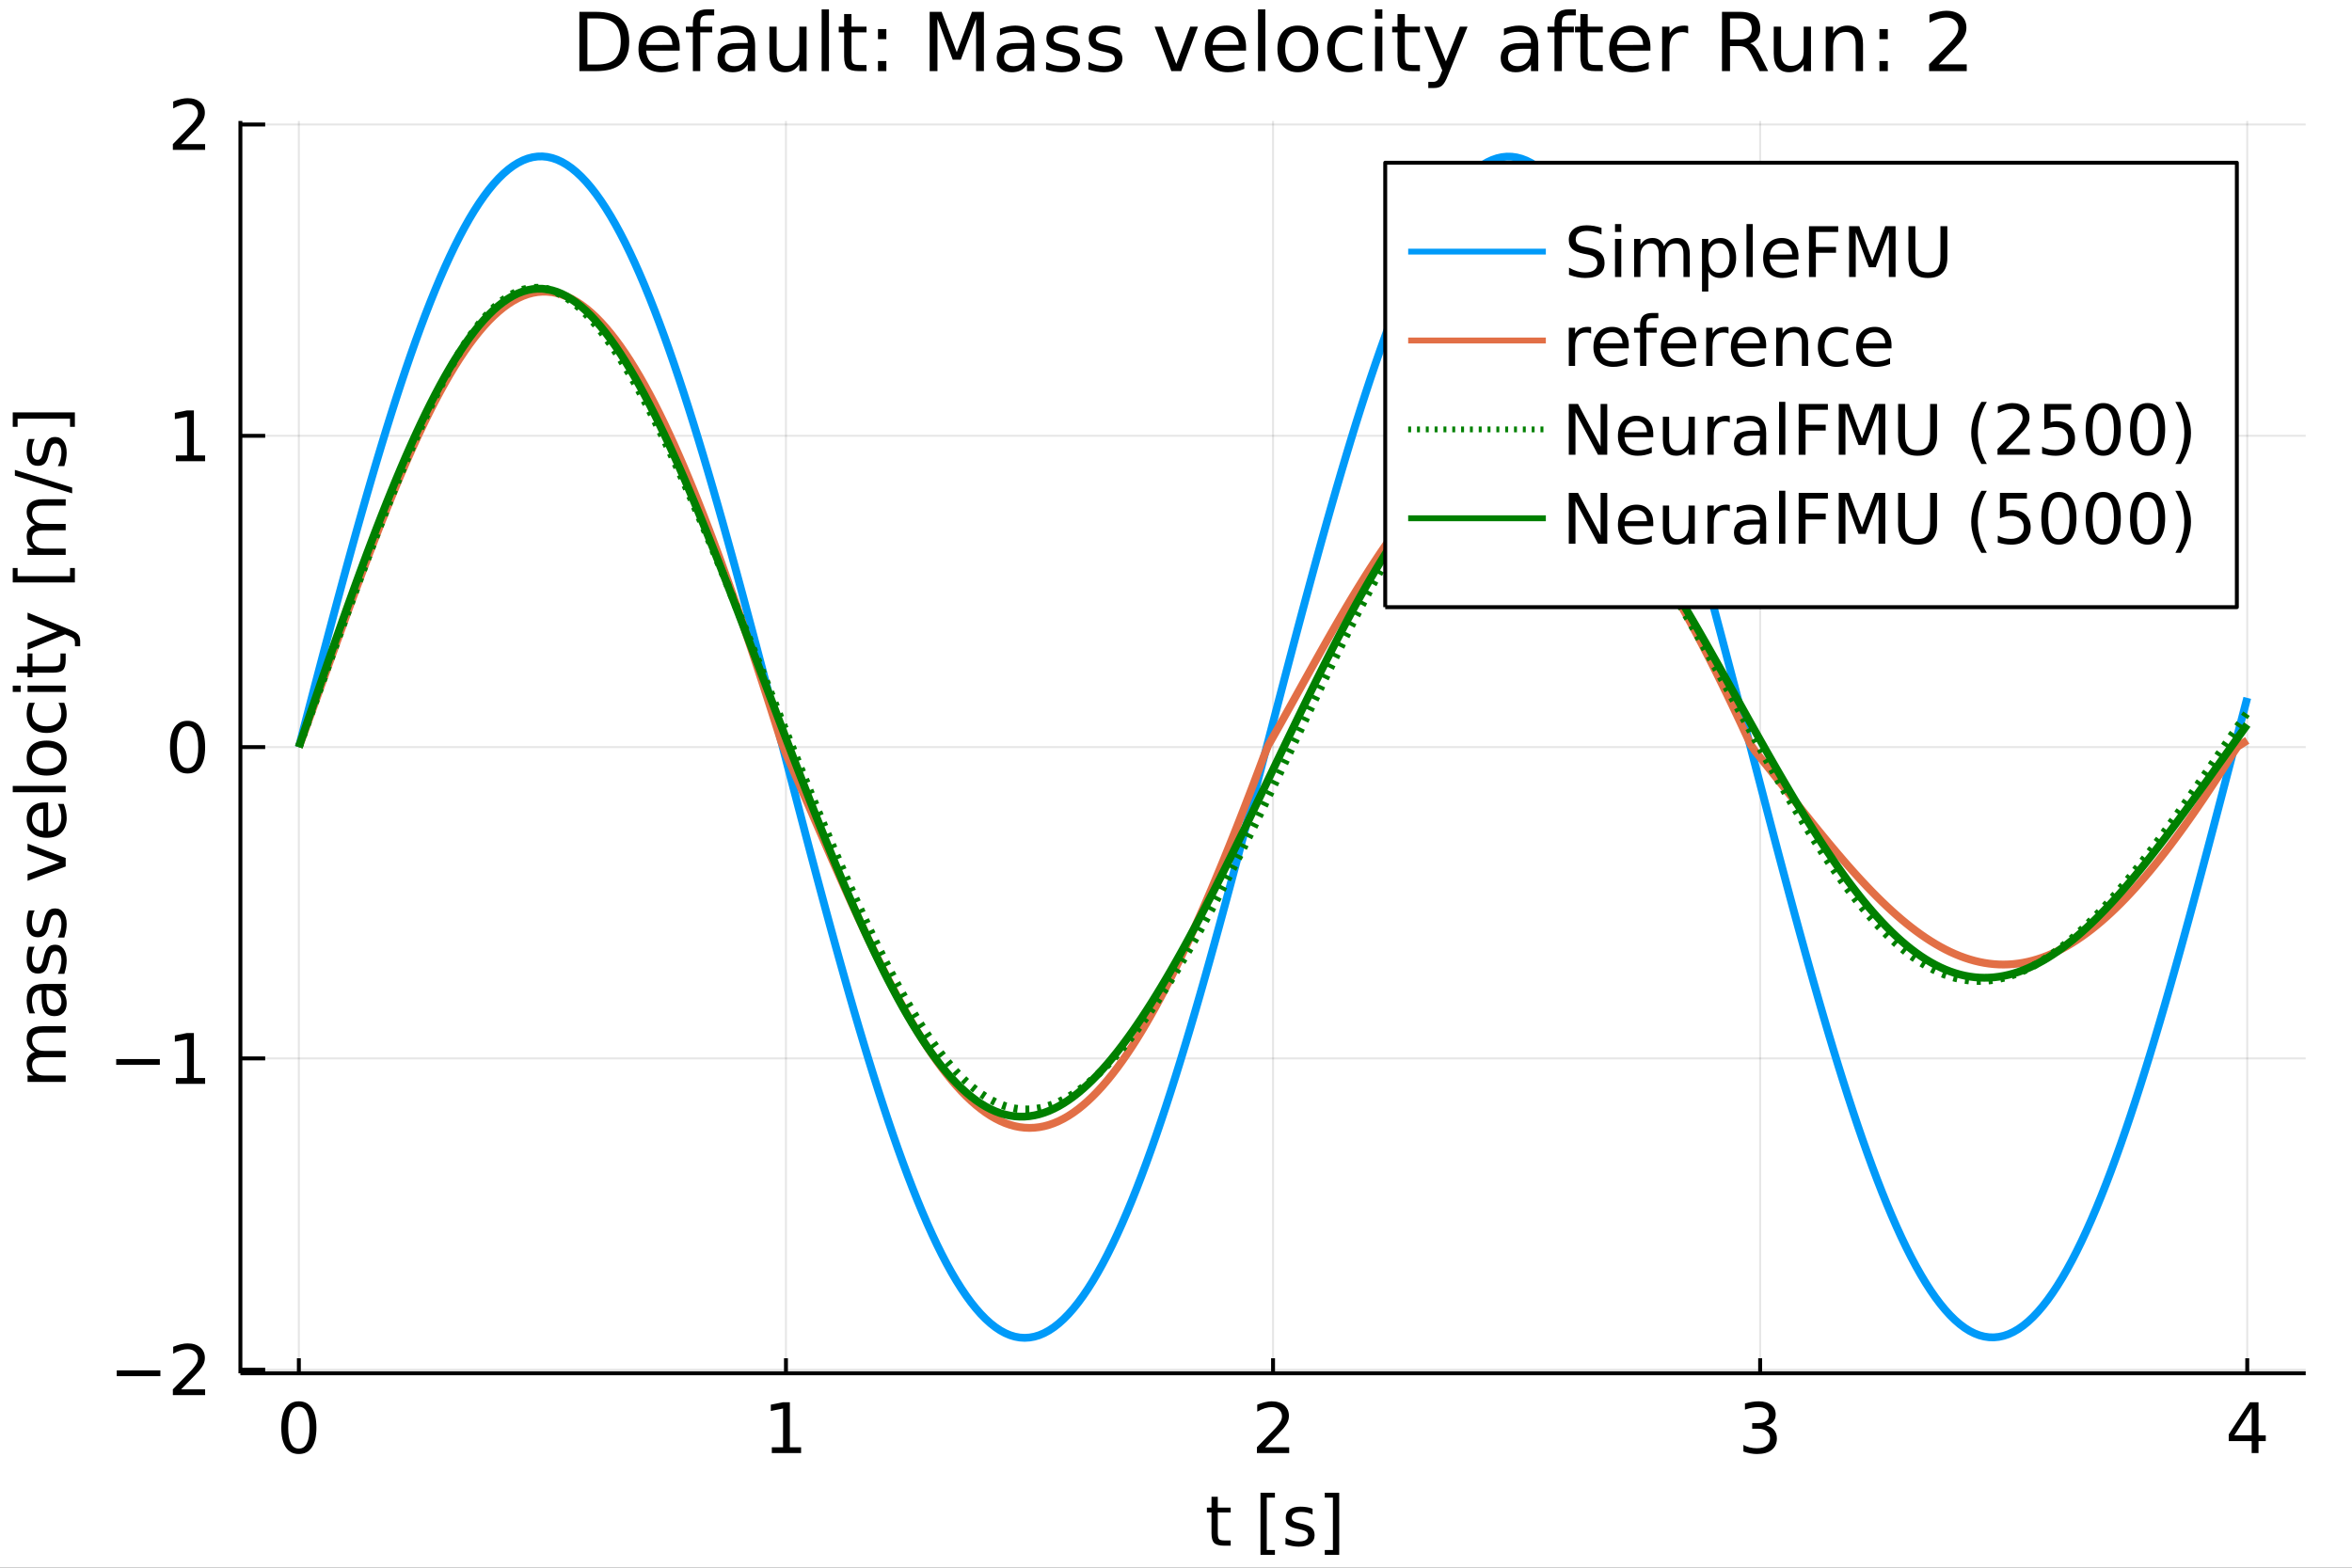 <?xml version="1.0" encoding="utf-8"?>
<svg xmlns="http://www.w3.org/2000/svg" xmlns:xlink="http://www.w3.org/1999/xlink" width="600" height="400" viewBox="0 0 2400 1600">
<rect x="0" y="0" width="2400" height="1600" fill="#333333" stroke="none"/>
<defs>
  <clipPath id="clip010">
    <rect x="0" y="0" width="2400" height="1600"/>
  </clipPath>
</defs>
<path clip-path="url(#clip010)" d="
M0 1600 L2400 1600 L2400 0 L0 0  Z
  " fill="#ffffff" fill-rule="evenodd" fill-opacity="1"/>
<defs>
  <clipPath id="clip011">
    <rect x="480" y="0" width="1681" height="1600"/>
  </clipPath>
</defs>
<path clip-path="url(#clip010)" d="
M245.309 1401.58 L2352.76 1401.58 L2352.76 123.472 L245.309 123.472  Z
  " fill="#ffffff" fill-rule="evenodd" fill-opacity="1"/>
<defs>
  <clipPath id="clip012">
    <rect x="245" y="123" width="2108" height="1279"/>
  </clipPath>
</defs>
<polyline clip-path="url(#clip012)" style="stroke:#000000; stroke-linecap:butt; stroke-linejoin:round; stroke-width:2; stroke-opacity:0.1; fill:none" points="
  304.954,1401.58 304.954,123.472 
  "/>
<polyline clip-path="url(#clip012)" style="stroke:#000000; stroke-linecap:butt; stroke-linejoin:round; stroke-width:2; stroke-opacity:0.1; fill:none" points="
  801.993,1401.58 801.993,123.472 
  "/>
<polyline clip-path="url(#clip012)" style="stroke:#000000; stroke-linecap:butt; stroke-linejoin:round; stroke-width:2; stroke-opacity:0.1; fill:none" points="
  1299.03,1401.58 1299.03,123.472 
  "/>
<polyline clip-path="url(#clip012)" style="stroke:#000000; stroke-linecap:butt; stroke-linejoin:round; stroke-width:2; stroke-opacity:0.1; fill:none" points="
  1796.07,1401.58 1796.07,123.472 
  "/>
<polyline clip-path="url(#clip012)" style="stroke:#000000; stroke-linecap:butt; stroke-linejoin:round; stroke-width:2; stroke-opacity:0.1; fill:none" points="
  2293.11,1401.58 2293.11,123.472 
  "/>
<polyline clip-path="url(#clip010)" style="stroke:#000000; stroke-linecap:butt; stroke-linejoin:round; stroke-width:4; stroke-opacity:1; fill:none" points="
  245.309,1401.58 2352.76,1401.58 
  "/>
<polyline clip-path="url(#clip010)" style="stroke:#000000; stroke-linecap:butt; stroke-linejoin:round; stroke-width:4; stroke-opacity:1; fill:none" points="
  304.954,1401.58 304.954,1386.24 
  "/>
<polyline clip-path="url(#clip010)" style="stroke:#000000; stroke-linecap:butt; stroke-linejoin:round; stroke-width:4; stroke-opacity:1; fill:none" points="
  801.993,1401.58 801.993,1386.24 
  "/>
<polyline clip-path="url(#clip010)" style="stroke:#000000; stroke-linecap:butt; stroke-linejoin:round; stroke-width:4; stroke-opacity:1; fill:none" points="
  1299.03,1401.58 1299.03,1386.24 
  "/>
<polyline clip-path="url(#clip010)" style="stroke:#000000; stroke-linecap:butt; stroke-linejoin:round; stroke-width:4; stroke-opacity:1; fill:none" points="
  1796.07,1401.58 1796.07,1386.24 
  "/>
<polyline clip-path="url(#clip010)" style="stroke:#000000; stroke-linecap:butt; stroke-linejoin:round; stroke-width:4; stroke-opacity:1; fill:none" points="
  2293.11,1401.58 2293.11,1386.24 
  "/>
<path clip-path="url(#clip010)" d="M304.954 1435.77 Q299.537 1435.77 296.794 1441.11 Q294.086 1446.43 294.086 1457.12 Q294.086 1467.78 296.794 1473.13 Q299.537 1478.44 304.954 1478.44 Q310.405 1478.44 313.113 1473.13 Q315.856 1467.78 315.856 1457.12 Q315.856 1446.43 313.113 1441.11 Q310.405 1435.77 304.954 1435.77 M304.954 1430.21 Q313.669 1430.21 318.252 1437.12 Q322.87 1443.99 322.87 1457.12 Q322.87 1470.21 318.252 1477.12 Q313.669 1483.99 304.954 1483.99 Q296.238 1483.99 291.62 1477.12 Q287.037 1470.21 287.037 1457.12 Q287.037 1443.99 291.62 1437.12 Q296.238 1430.21 304.954 1430.21 Z" fill="#000000" fill-rule="evenodd" fill-opacity="1" /><path clip-path="url(#clip010)" d="M787.566 1477.09 L799.024 1477.09 L799.024 1437.54 L786.559 1440.04 L786.559 1433.65 L798.955 1431.15 L805.969 1431.15 L805.969 1477.09 L817.427 1477.09 L817.427 1482.99 L787.566 1482.99 L787.566 1477.09 Z" fill="#000000" fill-rule="evenodd" fill-opacity="1" /><path clip-path="url(#clip010)" d="M1291.01 1477.09 L1315.49 1477.09 L1315.49 1482.99 L1282.57 1482.99 L1282.57 1477.09 Q1286.57 1472.95 1293.44 1466.01 Q1300.35 1459.03 1302.12 1457.02 Q1305.49 1453.23 1306.81 1450.63 Q1308.16 1447.99 1308.16 1445.45 Q1308.16 1441.32 1305.25 1438.72 Q1302.37 1436.11 1297.71 1436.11 Q1294.41 1436.11 1290.73 1437.26 Q1287.09 1438.4 1282.92 1440.73 L1282.92 1433.65 Q1287.16 1431.95 1290.84 1431.08 Q1294.52 1430.21 1297.57 1430.21 Q1305.63 1430.21 1310.42 1434.24 Q1315.21 1438.27 1315.21 1445 Q1315.21 1448.2 1314 1451.08 Q1312.82 1453.93 1309.66 1457.81 Q1308.79 1458.82 1304.14 1463.65 Q1299.48 1468.44 1291.01 1477.09 Z" fill="#000000" fill-rule="evenodd" fill-opacity="1" /><path clip-path="url(#clip010)" d="M1802.44 1455.04 Q1807.48 1456.11 1810.29 1459.52 Q1813.14 1462.92 1813.14 1467.92 Q1813.14 1475.59 1807.86 1479.79 Q1802.58 1483.99 1792.86 1483.99 Q1789.6 1483.99 1786.12 1483.34 Q1782.69 1482.71 1779.01 1481.43 L1779.01 1474.65 Q1781.92 1476.36 1785.39 1477.22 Q1788.87 1478.09 1792.65 1478.09 Q1799.25 1478.09 1802.69 1475.49 Q1806.16 1472.88 1806.16 1467.92 Q1806.16 1463.34 1802.93 1460.77 Q1799.73 1458.16 1794.01 1458.16 L1787.96 1458.16 L1787.96 1452.4 L1794.28 1452.4 Q1799.46 1452.4 1802.2 1450.35 Q1804.94 1448.27 1804.94 1444.38 Q1804.94 1440.38 1802.1 1438.27 Q1799.28 1436.11 1794.01 1436.11 Q1791.12 1436.11 1787.83 1436.74 Q1784.53 1437.36 1780.57 1438.68 L1780.57 1432.43 Q1784.56 1431.32 1788.03 1430.77 Q1791.54 1430.21 1794.63 1430.21 Q1802.62 1430.21 1807.27 1433.86 Q1811.92 1437.47 1811.92 1443.65 Q1811.92 1447.95 1809.46 1450.94 Q1806.99 1453.89 1802.44 1455.04 Z" fill="#000000" fill-rule="evenodd" fill-opacity="1" /><path clip-path="url(#clip010)" d="M2297.63 1437.26 L2279.92 1464.93 L2297.63 1464.93 L2297.63 1437.26 M2295.78 1431.15 L2304.6 1431.15 L2304.6 1464.93 L2312 1464.93 L2312 1470.77 L2304.6 1470.77 L2304.6 1482.99 L2297.63 1482.99 L2297.63 1470.77 L2274.22 1470.77 L2274.22 1463.99 L2295.78 1431.15 Z" fill="#000000" fill-rule="evenodd" fill-opacity="1" /><path clip-path="url(#clip010)" d="M1242.64 1527.62 L1242.64 1538.66 L1255.8 1538.66 L1255.8 1543.62 L1242.64 1543.62 L1242.64 1564.74 Q1242.64 1569.49 1243.93 1570.85 Q1245.25 1572.2 1249.24 1572.2 L1255.8 1572.2 L1255.8 1577.55 L1249.24 1577.55 Q1241.85 1577.55 1239.03 1574.8 Q1236.22 1572.03 1236.22 1564.74 L1236.22 1543.62 L1231.53 1543.62 L1231.53 1538.66 L1236.22 1538.66 L1236.22 1527.62 L1242.64 1527.62 Z" fill="#000000" fill-rule="evenodd" fill-opacity="1" /><path clip-path="url(#clip010)" d="M1286.22 1523.52 L1300.94 1523.52 L1300.94 1528.49 L1292.61 1528.49 L1292.61 1581.96 L1300.94 1581.96 L1300.94 1586.92 L1286.22 1586.92 L1286.22 1523.52 Z" fill="#000000" fill-rule="evenodd" fill-opacity="1" /><path clip-path="url(#clip010)" d="M1339.34 1539.8 L1339.34 1545.85 Q1336.64 1544.46 1333.72 1543.76 Q1330.8 1543.07 1327.68 1543.07 Q1322.92 1543.07 1320.53 1544.53 Q1318.16 1545.99 1318.16 1548.9 Q1318.16 1551.12 1319.87 1552.41 Q1321.57 1553.66 1326.71 1554.8 L1328.89 1555.29 Q1335.7 1556.75 1338.55 1559.42 Q1341.43 1562.06 1341.43 1566.82 Q1341.43 1572.24 1337.12 1575.4 Q1332.85 1578.55 1325.35 1578.55 Q1322.23 1578.55 1318.82 1577.93 Q1315.46 1577.34 1311.71 1576.12 L1311.71 1569.53 Q1315.25 1571.37 1318.69 1572.3 Q1322.12 1573.21 1325.49 1573.21 Q1330 1573.21 1332.43 1571.68 Q1334.87 1570.12 1334.87 1567.3 Q1334.87 1564.7 1333.09 1563.31 Q1331.36 1561.92 1325.42 1560.64 L1323.2 1560.12 Q1317.26 1558.87 1314.62 1556.3 Q1311.98 1553.69 1311.98 1549.18 Q1311.98 1543.69 1315.87 1540.71 Q1319.76 1537.72 1326.91 1537.72 Q1330.46 1537.72 1333.58 1538.24 Q1336.71 1538.76 1339.34 1539.8 Z" fill="#000000" fill-rule="evenodd" fill-opacity="1" /><path clip-path="url(#clip010)" d="M1366.53 1523.52 L1366.53 1586.92 L1351.81 1586.92 L1351.81 1581.96 L1360.11 1581.96 L1360.11 1528.49 L1351.81 1528.49 L1351.81 1523.52 L1366.53 1523.52 Z" fill="#000000" fill-rule="evenodd" fill-opacity="1" /><polyline clip-path="url(#clip012)" style="stroke:#000000; stroke-linecap:butt; stroke-linejoin:round; stroke-width:2; stroke-opacity:0.1; fill:none" points="
  245.309,1397.95 2352.76,1397.95 
  "/>
<polyline clip-path="url(#clip012)" style="stroke:#000000; stroke-linecap:butt; stroke-linejoin:round; stroke-width:2; stroke-opacity:0.1; fill:none" points="
  245.309,1080.23 2352.76,1080.23 
  "/>
<polyline clip-path="url(#clip012)" style="stroke:#000000; stroke-linecap:butt; stroke-linejoin:round; stroke-width:2; stroke-opacity:0.1; fill:none" points="
  245.309,762.504 2352.76,762.504 
  "/>
<polyline clip-path="url(#clip012)" style="stroke:#000000; stroke-linecap:butt; stroke-linejoin:round; stroke-width:2; stroke-opacity:0.1; fill:none" points="
  245.309,444.783 2352.76,444.783 
  "/>
<polyline clip-path="url(#clip012)" style="stroke:#000000; stroke-linecap:butt; stroke-linejoin:round; stroke-width:2; stroke-opacity:0.1; fill:none" points="
  245.309,127.062 2352.76,127.062 
  "/>
<polyline clip-path="url(#clip010)" style="stroke:#000000; stroke-linecap:butt; stroke-linejoin:round; stroke-width:4; stroke-opacity:1; fill:none" points="
  245.309,1401.58 245.309,123.472 
  "/>
<polyline clip-path="url(#clip010)" style="stroke:#000000; stroke-linecap:butt; stroke-linejoin:round; stroke-width:4; stroke-opacity:1; fill:none" points="
  245.309,1397.95 270.598,1397.95 
  "/>
<polyline clip-path="url(#clip010)" style="stroke:#000000; stroke-linecap:butt; stroke-linejoin:round; stroke-width:4; stroke-opacity:1; fill:none" points="
  245.309,1080.23 270.598,1080.23 
  "/>
<polyline clip-path="url(#clip010)" style="stroke:#000000; stroke-linecap:butt; stroke-linejoin:round; stroke-width:4; stroke-opacity:1; fill:none" points="
  245.309,762.504 270.598,762.504 
  "/>
<polyline clip-path="url(#clip010)" style="stroke:#000000; stroke-linecap:butt; stroke-linejoin:round; stroke-width:4; stroke-opacity:1; fill:none" points="
  245.309,444.783 270.598,444.783 
  "/>
<polyline clip-path="url(#clip010)" style="stroke:#000000; stroke-linecap:butt; stroke-linejoin:round; stroke-width:4; stroke-opacity:1; fill:none" points="
  245.309,127.062 270.598,127.062 
  "/>
<path clip-path="url(#clip010)" d="M119.136 1398.62 L163.649 1398.62 L163.649 1404.53 L119.136 1404.53 L119.136 1398.62 Z" fill="#000000" fill-rule="evenodd" fill-opacity="1" /><path clip-path="url(#clip010)" d="M184.83 1417.96 L209.309 1417.96 L209.309 1423.87 L176.392 1423.87 L176.392 1417.96 Q180.385 1413.83 187.26 1406.89 Q194.17 1399.91 195.941 1397.89 Q199.309 1394.11 200.628 1391.51 Q201.982 1388.87 201.982 1386.33 Q201.982 1382.2 199.066 1379.6 Q196.184 1376.99 191.531 1376.99 Q188.233 1376.99 184.552 1378.14 Q180.906 1379.28 176.74 1381.61 L176.74 1374.53 Q180.976 1372.82 184.656 1371.96 Q188.337 1371.09 191.392 1371.09 Q199.448 1371.09 204.239 1375.12 Q209.031 1379.14 209.031 1385.88 Q209.031 1389.07 207.816 1391.96 Q206.635 1394.8 203.476 1398.69 Q202.607 1399.7 197.955 1404.53 Q193.302 1409.32 184.83 1417.96 Z" fill="#000000" fill-rule="evenodd" fill-opacity="1" /><path clip-path="url(#clip010)" d="M118.58 1080.9 L163.094 1080.9 L163.094 1086.8 L118.58 1086.8 L118.58 1080.9 Z" fill="#000000" fill-rule="evenodd" fill-opacity="1" /><path clip-path="url(#clip010)" d="M179.448 1100.24 L190.906 1100.24 L190.906 1060.69 L178.441 1063.19 L178.441 1056.81 L190.837 1054.31 L197.851 1054.31 L197.851 1100.24 L209.309 1100.24 L209.309 1106.15 L179.448 1106.15 L179.448 1100.24 Z" fill="#000000" fill-rule="evenodd" fill-opacity="1" /><path clip-path="url(#clip010)" d="M191.392 741.202 Q185.976 741.202 183.233 746.549 Q180.524 751.862 180.524 762.556 Q180.524 773.216 183.233 778.563 Q185.976 783.876 191.392 783.876 Q196.844 783.876 199.552 778.563 Q202.295 773.216 202.295 762.556 Q202.295 751.862 199.552 746.549 Q196.844 741.202 191.392 741.202 M191.392 735.647 Q200.107 735.647 204.691 742.556 Q209.309 749.431 209.309 762.556 Q209.309 775.646 204.691 782.556 Q200.107 789.431 191.392 789.431 Q182.677 789.431 178.059 782.556 Q173.476 775.646 173.476 762.556 Q173.476 749.431 178.059 742.556 Q182.677 735.647 191.392 735.647 Z" fill="#000000" fill-rule="evenodd" fill-opacity="1" /><path clip-path="url(#clip010)" d="M179.448 464.8 L190.906 464.8 L190.906 425.252 L178.441 427.752 L178.441 421.363 L190.837 418.863 L197.851 418.863 L197.851 464.8 L209.309 464.8 L209.309 470.703 L179.448 470.703 L179.448 464.8 Z" fill="#000000" fill-rule="evenodd" fill-opacity="1" /><path clip-path="url(#clip010)" d="M184.83 147.079 L209.309 147.079 L209.309 152.982 L176.392 152.982 L176.392 147.079 Q180.385 142.947 187.26 136.003 Q194.17 129.024 195.941 127.01 Q199.309 123.225 200.628 120.621 Q201.982 117.982 201.982 115.448 Q201.982 111.316 199.066 108.712 Q196.184 106.107 191.531 106.107 Q188.233 106.107 184.552 107.253 Q180.906 108.399 176.74 110.725 L176.74 103.642 Q180.976 101.941 184.656 101.073 Q188.337 100.205 191.392 100.205 Q199.448 100.205 204.239 104.232 Q209.031 108.26 209.031 114.996 Q209.031 118.191 207.816 121.073 Q206.635 123.92 203.476 127.809 Q202.607 128.816 197.955 133.642 Q193.302 138.434 184.83 147.079 Z" fill="#000000" fill-rule="evenodd" fill-opacity="1" /><path clip-path="url(#clip010)" d="M35.605 1073.64 Q31.299 1071.24 29.251 1067.91 Q27.202 1064.57 27.202 1060.06 Q27.202 1053.98 31.473 1050.68 Q35.709 1047.39 43.556 1047.39 L67.028 1047.39 L67.028 1053.81 L43.764 1053.81 Q38.174 1053.81 35.466 1055.79 Q32.758 1057.77 32.758 1061.83 Q32.758 1066.8 36.056 1069.68 Q39.355 1072.56 45.049 1072.56 L67.028 1072.56 L67.028 1078.98 L43.764 1078.98 Q38.139 1078.98 35.466 1080.96 Q32.758 1082.94 32.758 1087.07 Q32.758 1091.97 36.091 1094.85 Q39.389 1097.73 45.049 1097.73 L67.028 1097.73 L67.028 1104.16 L28.14 1104.16 L28.14 1097.73 L34.181 1097.73 Q30.605 1095.55 28.903 1092.49 Q27.202 1089.43 27.202 1085.23 Q27.202 1081 29.355 1078.05 Q31.508 1075.06 35.605 1073.64 Z" fill="#000000" fill-rule="evenodd" fill-opacity="1" /><path clip-path="url(#clip010)" d="M47.48 1016.97 Q47.48 1024.71 49.251 1027.7 Q51.021 1030.68 55.292 1030.68 Q58.695 1030.68 60.709 1028.46 Q62.688 1026.21 62.688 1022.35 Q62.688 1017.04 58.938 1013.84 Q55.153 1010.61 48.903 1010.61 L47.48 1010.61 L47.48 1016.97 M44.841 1004.23 L67.028 1004.23 L67.028 1010.61 L61.125 1010.61 Q64.667 1012.8 66.368 1016.07 Q68.035 1019.33 68.035 1024.05 Q68.035 1030.02 64.702 1033.57 Q61.334 1037.07 55.709 1037.07 Q49.146 1037.07 45.813 1032.7 Q42.48 1028.29 42.48 1019.57 L42.48 1010.61 L41.855 1010.61 Q37.445 1010.61 35.049 1013.53 Q32.619 1016.41 32.619 1021.66 Q32.619 1024.99 33.417 1028.15 Q34.216 1031.31 35.813 1034.23 L29.91 1034.23 Q28.556 1030.72 27.896 1027.42 Q27.202 1024.12 27.202 1021 Q27.202 1012.56 31.577 1008.39 Q35.952 1004.23 44.841 1004.23 Z" fill="#000000" fill-rule="evenodd" fill-opacity="1" /><path clip-path="url(#clip010)" d="M29.285 966.275 L35.327 966.275 Q33.938 968.983 33.244 971.9 Q32.549 974.817 32.549 977.941 Q32.549 982.698 34.008 985.094 Q35.466 987.455 38.383 987.455 Q40.605 987.455 41.889 985.754 Q43.139 984.053 44.285 978.914 L44.771 976.726 Q46.23 969.921 48.903 967.073 Q51.542 964.192 56.299 964.192 Q61.716 964.192 64.875 968.497 Q68.035 972.768 68.035 980.268 Q68.035 983.393 67.41 986.796 Q66.82 990.164 65.605 993.914 L59.007 993.914 Q60.848 990.372 61.785 986.935 Q62.688 983.497 62.688 980.129 Q62.688 975.615 61.16 973.185 Q59.598 970.754 56.785 970.754 Q54.181 970.754 52.792 972.525 Q51.403 974.261 50.118 980.198 L49.598 982.421 Q48.348 988.358 45.778 990.997 Q43.174 993.636 38.66 993.636 Q33.174 993.636 30.188 989.747 Q27.202 985.858 27.202 978.705 Q27.202 975.164 27.723 972.039 Q28.244 968.914 29.285 966.275 Z" fill="#000000" fill-rule="evenodd" fill-opacity="1" /><path clip-path="url(#clip010)" d="M29.285 929.226 L35.327 929.226 Q33.938 931.935 33.244 934.851 Q32.549 937.768 32.549 940.893 Q32.549 945.65 34.008 948.046 Q35.466 950.407 38.383 950.407 Q40.605 950.407 41.889 948.706 Q43.139 947.004 44.285 941.865 L44.771 939.678 Q46.23 932.872 48.903 930.025 Q51.542 927.143 56.299 927.143 Q61.716 927.143 64.875 931.449 Q68.035 935.72 68.035 943.219 Q68.035 946.344 67.41 949.747 Q66.82 953.115 65.605 956.865 L59.007 956.865 Q60.848 953.324 61.785 949.886 Q62.688 946.449 62.688 943.081 Q62.688 938.567 61.16 936.136 Q59.598 933.706 56.785 933.706 Q54.181 933.706 52.792 935.476 Q51.403 937.213 50.118 943.15 L49.598 945.372 Q48.348 951.31 45.778 953.949 Q43.174 956.587 38.66 956.587 Q33.174 956.587 30.188 952.699 Q27.202 948.81 27.202 941.657 Q27.202 938.115 27.723 934.99 Q28.244 931.865 29.285 929.226 Z" fill="#000000" fill-rule="evenodd" fill-opacity="1" /><path clip-path="url(#clip010)" d="M28.14 898.949 L28.14 892.178 L60.778 880.025 L28.14 867.873 L28.14 861.102 L67.028 875.685 L67.028 884.366 L28.14 898.949 Z" fill="#000000" fill-rule="evenodd" fill-opacity="1" /><path clip-path="url(#clip010)" d="M45.987 819.019 L49.112 819.019 L49.112 848.394 Q55.709 847.977 59.181 844.435 Q62.618 840.859 62.618 834.505 Q62.618 830.824 61.716 827.387 Q60.813 823.915 59.007 820.512 L65.049 820.512 Q66.507 823.949 67.271 827.56 Q68.035 831.171 68.035 834.887 Q68.035 844.192 62.618 849.644 Q57.202 855.06 47.966 855.06 Q38.417 855.06 32.827 849.921 Q27.202 844.748 27.202 835.998 Q27.202 828.151 32.271 823.602 Q37.306 819.019 45.987 819.019 M44.112 825.408 Q38.869 825.477 35.744 828.359 Q32.619 831.206 32.619 835.928 Q32.619 841.276 35.639 844.505 Q38.66 847.699 44.146 848.185 L44.112 825.408 Z" fill="#000000" fill-rule="evenodd" fill-opacity="1" /><path clip-path="url(#clip010)" d="M13.001 808.533 L13.001 802.144 L67.028 802.144 L67.028 808.533 L13.001 808.533 Z" fill="#000000" fill-rule="evenodd" fill-opacity="1" /><path clip-path="url(#clip010)" d="M32.619 773.706 Q32.619 778.845 36.646 781.831 Q40.639 784.818 47.618 784.818 Q54.598 784.818 58.625 781.866 Q62.618 778.88 62.618 773.706 Q62.618 768.602 58.591 765.616 Q54.563 762.63 47.618 762.63 Q40.709 762.63 36.681 765.616 Q32.619 768.602 32.619 773.706 M27.202 773.706 Q27.202 765.373 32.619 760.616 Q38.035 755.859 47.618 755.859 Q57.167 755.859 62.618 760.616 Q68.035 765.373 68.035 773.706 Q68.035 782.074 62.618 786.831 Q57.167 791.554 47.618 791.554 Q38.035 791.554 32.619 786.831 Q27.202 782.074 27.202 773.706 Z" fill="#000000" fill-rule="evenodd" fill-opacity="1" /><path clip-path="url(#clip010)" d="M29.633 717.283 L35.605 717.283 Q34.112 719.991 33.383 722.735 Q32.619 725.443 32.619 728.221 Q32.619 734.436 36.577 737.873 Q40.501 741.311 47.618 741.311 Q54.737 741.311 58.695 737.873 Q62.618 734.436 62.618 728.221 Q62.618 725.443 61.889 722.735 Q61.125 719.991 59.632 717.283 L65.535 717.283 Q66.785 719.957 67.41 722.839 Q68.035 725.686 68.035 728.915 Q68.035 737.7 62.514 742.873 Q56.993 748.047 47.618 748.047 Q38.105 748.047 32.653 742.839 Q27.202 737.596 27.202 728.498 Q27.202 725.547 27.827 722.735 Q28.417 719.922 29.633 717.283 Z" fill="#000000" fill-rule="evenodd" fill-opacity="1" /><path clip-path="url(#clip010)" d="M28.14 706.172 L28.14 699.783 L67.028 699.783 L67.028 706.172 L28.14 706.172 M13.001 706.172 L13.001 699.783 L21.091 699.783 L21.091 706.172 L13.001 706.172 Z" fill="#000000" fill-rule="evenodd" fill-opacity="1" /><path clip-path="url(#clip010)" d="M17.098 680.096 L28.14 680.096 L28.14 666.936 L33.105 666.936 L33.105 680.096 L54.216 680.096 Q58.973 680.096 60.327 678.811 Q61.681 677.492 61.681 673.499 L61.681 666.936 L67.028 666.936 L67.028 673.499 Q67.028 680.894 64.285 683.707 Q61.507 686.519 54.216 686.519 L33.105 686.519 L33.105 691.207 L28.14 691.207 L28.14 686.519 L17.098 686.519 L17.098 680.096 Z" fill="#000000" fill-rule="evenodd" fill-opacity="1" /><path clip-path="url(#clip010)" d="M70.639 642.353 Q77.584 645.061 79.702 647.631 Q81.82 650.2 81.82 654.506 L81.82 659.61 L76.473 659.61 L76.473 655.86 Q76.473 653.221 75.223 651.763 Q73.973 650.304 69.32 648.534 L66.403 647.388 L28.14 663.117 L28.14 656.346 L58.556 644.193 L28.14 632.041 L28.14 625.27 L70.639 642.353 Z" fill="#000000" fill-rule="evenodd" fill-opacity="1" /><path clip-path="url(#clip010)" d="M13.001 594.437 L13.001 579.714 L17.966 579.714 L17.966 588.048 L71.438 588.048 L71.438 579.714 L76.403 579.714 L76.403 594.437 L13.001 594.437 Z" fill="#000000" fill-rule="evenodd" fill-opacity="1" /><path clip-path="url(#clip010)" d="M35.605 535.826 Q31.299 533.43 29.251 530.097 Q27.202 526.763 27.202 522.249 Q27.202 516.173 31.473 512.875 Q35.709 509.576 43.556 509.576 L67.028 509.576 L67.028 516 L43.764 516 Q38.174 516 35.466 517.979 Q32.758 519.958 32.758 524.02 Q32.758 528.986 36.056 531.867 Q39.355 534.749 45.049 534.749 L67.028 534.749 L67.028 541.173 L43.764 541.173 Q38.139 541.173 35.466 543.152 Q32.758 545.131 32.758 549.263 Q32.758 554.159 36.091 557.041 Q39.389 559.923 45.049 559.923 L67.028 559.923 L67.028 566.346 L28.14 566.346 L28.14 559.923 L34.181 559.923 Q30.605 557.735 28.903 554.68 Q27.202 551.624 27.202 547.423 Q27.202 543.187 29.355 540.236 Q31.508 537.249 35.605 535.826 Z" fill="#000000" fill-rule="evenodd" fill-opacity="1" /><path clip-path="url(#clip010)" d="M15.188 485.479 L15.188 479.576 L73.625 497.632 L73.625 503.534 L15.188 485.479 Z" fill="#000000" fill-rule="evenodd" fill-opacity="1" /><path clip-path="url(#clip010)" d="M29.285 448.083 L35.327 448.083 Q33.938 450.792 33.244 453.708 Q32.549 456.625 32.549 459.75 Q32.549 464.507 34.008 466.903 Q35.466 469.264 38.383 469.264 Q40.605 469.264 41.889 467.562 Q43.139 465.861 44.285 460.722 L44.771 458.535 Q46.23 451.729 48.903 448.882 Q51.542 446 56.299 446 Q61.716 446 64.875 450.305 Q68.035 454.576 68.035 462.076 Q68.035 465.201 67.41 468.604 Q66.82 471.972 65.605 475.722 L59.007 475.722 Q60.848 472.18 61.785 468.743 Q62.688 465.305 62.688 461.937 Q62.688 457.423 61.16 454.993 Q59.598 452.562 56.785 452.562 Q54.181 452.562 52.792 454.333 Q51.403 456.069 50.118 462.007 L49.598 464.229 Q48.348 470.166 45.778 472.805 Q43.174 475.444 38.66 475.444 Q33.174 475.444 30.188 471.555 Q27.202 467.666 27.202 460.514 Q27.202 456.972 27.723 453.847 Q28.244 450.722 29.285 448.083 Z" fill="#000000" fill-rule="evenodd" fill-opacity="1" /><path clip-path="url(#clip010)" d="M13.001 420.896 L76.403 420.896 L76.403 435.618 L71.438 435.618 L71.438 427.319 L17.966 427.319 L17.966 435.618 L13.001 435.618 L13.001 420.896 Z" fill="#000000" fill-rule="evenodd" fill-opacity="1" /><path clip-path="url(#clip010)" d="M599.38 18.82 L599.38 65.852 L609.265 65.852 Q621.782 65.852 627.575 60.18 Q633.408 54.509 633.408 42.275 Q633.408 30.122 627.575 24.492 Q621.782 18.82 609.265 18.82 L599.38 18.82 M591.198 12.096 L608.009 12.096 Q625.59 12.096 633.813 19.428 Q642.036 26.72 642.036 42.275 Q642.036 57.912 633.773 65.244 Q625.509 72.576 608.009 72.576 L591.198 72.576 L591.198 12.096 Z" fill="#000000" fill-rule="evenodd" fill-opacity="1" /><path clip-path="url(#clip010)" d="M693.564 48.028 L693.564 51.673 L659.293 51.673 Q659.779 59.37 663.911 63.421 Q668.084 67.431 675.497 67.431 Q679.791 67.431 683.801 66.378 Q687.852 65.325 691.822 63.218 L691.822 70.267 Q687.812 71.968 683.599 72.86 Q679.386 73.751 675.051 73.751 Q664.195 73.751 657.835 67.431 Q651.516 61.112 651.516 50.337 Q651.516 39.197 657.511 32.675 Q663.547 26.112 673.755 26.112 Q682.91 26.112 688.217 32.026 Q693.564 37.9 693.564 48.028 M686.11 45.84 Q686.029 39.723 682.667 36.077 Q679.345 32.431 673.836 32.431 Q667.598 32.431 663.83 35.956 Q660.104 39.48 659.536 45.88 L686.11 45.84 Z" fill="#000000" fill-rule="evenodd" fill-opacity="1" /><path clip-path="url(#clip010)" d="M728.766 9.544 L728.766 15.742 L721.637 15.742 Q717.626 15.742 716.046 17.362 Q714.507 18.983 714.507 23.195 L714.507 27.206 L726.781 27.206 L726.781 32.999 L714.507 32.999 L714.507 72.576 L707.013 72.576 L707.013 32.999 L699.883 32.999 L699.883 27.206 L707.013 27.206 L707.013 24.046 Q707.013 16.471 710.537 13.028 Q714.062 9.544 721.718 9.544 L728.766 9.544 Z" fill="#000000" fill-rule="evenodd" fill-opacity="1" /><path clip-path="url(#clip010)" d="M755.624 49.769 Q746.59 49.769 743.107 51.835 Q739.623 53.901 739.623 58.884 Q739.623 62.854 742.215 65.203 Q744.848 67.512 749.345 67.512 Q755.543 67.512 759.27 63.137 Q763.037 58.722 763.037 51.43 L763.037 49.769 L755.624 49.769 M770.491 46.691 L770.491 72.576 L763.037 72.576 L763.037 65.689 Q760.485 69.821 756.677 71.806 Q752.869 73.751 747.36 73.751 Q740.392 73.751 736.261 69.862 Q732.169 65.933 732.169 59.37 Q732.169 51.714 737.273 47.825 Q742.418 43.936 752.586 43.936 L763.037 43.936 L763.037 43.207 Q763.037 38.062 759.634 35.267 Q756.272 32.431 750.155 32.431 Q746.266 32.431 742.58 33.363 Q738.894 34.295 735.491 36.158 L735.491 29.272 Q739.582 27.692 743.431 26.922 Q747.279 26.112 750.925 26.112 Q760.768 26.112 765.63 31.216 Q770.491 36.32 770.491 46.691 Z" fill="#000000" fill-rule="evenodd" fill-opacity="1" /><path clip-path="url(#clip010)" d="M785.074 54.671 L785.074 27.206 L792.528 27.206 L792.528 54.387 Q792.528 60.828 795.039 64.069 Q797.551 67.269 802.574 67.269 Q808.61 67.269 812.093 63.421 Q815.618 59.573 815.618 52.929 L815.618 27.206 L823.071 27.206 L823.071 72.576 L815.618 72.576 L815.618 65.608 Q812.904 69.74 809.298 71.766 Q805.734 73.751 800.994 73.751 Q793.176 73.751 789.125 68.89 Q785.074 64.029 785.074 54.671 M803.83 26.112 L803.83 26.112 Z" fill="#000000" fill-rule="evenodd" fill-opacity="1" /><path clip-path="url(#clip010)" d="M838.424 9.544 L845.878 9.544 L845.878 72.576 L838.424 72.576 L838.424 9.544 Z" fill="#000000" fill-rule="evenodd" fill-opacity="1" /><path clip-path="url(#clip010)" d="M868.847 14.324 L868.847 27.206 L884.2 27.206 L884.2 32.999 L868.847 32.999 L868.847 57.628 Q868.847 63.178 870.345 64.758 Q871.885 66.338 876.543 66.338 L884.2 66.338 L884.2 72.576 L876.543 72.576 Q867.915 72.576 864.634 69.376 Q861.352 66.135 861.352 57.628 L861.352 32.999 L855.884 32.999 L855.884 27.206 L861.352 27.206 L861.352 14.324 L868.847 14.324 Z" fill="#000000" fill-rule="evenodd" fill-opacity="1" /><path clip-path="url(#clip010)" d="M895.907 62.287 L904.454 62.287 L904.454 72.576 L895.907 72.576 L895.907 62.287 M895.907 29.677 L904.454 29.677 L904.454 39.966 L895.907 39.966 L895.907 29.677 Z" fill="#000000" fill-rule="evenodd" fill-opacity="1" /><path clip-path="url(#clip010)" d="M948.649 12.096 L960.843 12.096 L976.277 53.253 L991.792 12.096 L1003.98 12.096 L1003.98 72.576 L996.004 72.576 L996.004 19.469 L980.409 60.95 L972.185 60.95 L956.589 19.469 L956.589 72.576 L948.649 72.576 L948.649 12.096 Z" fill="#000000" fill-rule="evenodd" fill-opacity="1" /><path clip-path="url(#clip010)" d="M1040.52 49.769 Q1031.49 49.769 1028.01 51.835 Q1024.52 53.901 1024.52 58.884 Q1024.52 62.854 1027.12 65.203 Q1029.75 67.512 1034.25 67.512 Q1040.44 67.512 1044.17 63.137 Q1047.94 58.722 1047.94 51.43 L1047.94 49.769 L1040.52 49.769 M1055.39 46.691 L1055.39 72.576 L1047.94 72.576 L1047.94 65.689 Q1045.39 69.821 1041.58 71.806 Q1037.77 73.751 1032.26 73.751 Q1025.29 73.751 1021.16 69.862 Q1017.07 65.933 1017.07 59.37 Q1017.07 51.714 1022.17 47.825 Q1027.32 43.936 1037.49 43.936 L1047.94 43.936 L1047.94 43.207 Q1047.94 38.062 1044.53 35.267 Q1041.17 32.431 1035.06 32.431 Q1031.17 32.431 1027.48 33.363 Q1023.79 34.295 1020.39 36.158 L1020.39 29.272 Q1024.48 27.692 1028.33 26.922 Q1032.18 26.112 1035.82 26.112 Q1045.67 26.112 1050.53 31.216 Q1055.39 36.32 1055.39 46.691 Z" fill="#000000" fill-rule="evenodd" fill-opacity="1" /><path clip-path="url(#clip010)" d="M1099.67 28.543 L1099.67 35.591 Q1096.51 33.971 1093.1 33.161 Q1089.7 32.35 1086.06 32.35 Q1080.51 32.35 1077.71 34.052 Q1074.96 35.753 1074.96 39.156 Q1074.96 41.749 1076.94 43.248 Q1078.93 44.706 1084.92 46.043 L1087.47 46.61 Q1095.41 48.311 1098.74 51.43 Q1102.1 54.509 1102.1 60.059 Q1102.1 66.378 1097.07 70.064 Q1092.09 73.751 1083.34 73.751 Q1079.7 73.751 1075.73 73.022 Q1071.8 72.333 1067.42 70.915 L1067.42 63.218 Q1071.55 65.365 1075.56 66.459 Q1079.57 67.512 1083.5 67.512 Q1088.77 67.512 1091.61 65.73 Q1094.44 63.907 1094.44 60.626 Q1094.44 57.588 1092.38 55.967 Q1090.35 54.347 1083.42 52.848 L1080.83 52.24 Q1073.9 50.782 1070.82 47.785 Q1067.75 44.746 1067.75 39.48 Q1067.75 33.08 1072.28 29.596 Q1076.82 26.112 1085.16 26.112 Q1089.3 26.112 1092.94 26.72 Q1096.59 27.327 1099.67 28.543 Z" fill="#000000" fill-rule="evenodd" fill-opacity="1" /><path clip-path="url(#clip010)" d="M1142.89 28.543 L1142.89 35.591 Q1139.73 33.971 1136.33 33.161 Q1132.93 32.35 1129.28 32.35 Q1123.73 32.35 1120.93 34.052 Q1118.18 35.753 1118.18 39.156 Q1118.18 41.749 1120.16 43.248 Q1122.15 44.706 1128.14 46.043 L1130.7 46.61 Q1138.64 48.311 1141.96 51.43 Q1145.32 54.509 1145.32 60.059 Q1145.32 66.378 1140.3 70.064 Q1135.32 73.751 1126.57 73.751 Q1122.92 73.751 1118.95 73.022 Q1115.02 72.333 1110.65 70.915 L1110.65 63.218 Q1114.78 65.365 1118.79 66.459 Q1122.8 67.512 1126.73 67.512 Q1131.99 67.512 1134.83 65.73 Q1137.66 63.907 1137.66 60.626 Q1137.66 57.588 1135.6 55.967 Q1133.57 54.347 1126.65 52.848 L1124.05 52.24 Q1117.13 50.782 1114.05 47.785 Q1110.97 44.746 1110.97 39.48 Q1110.97 33.08 1115.51 29.596 Q1120.04 26.112 1128.39 26.112 Q1132.52 26.112 1136.17 26.72 Q1139.81 27.327 1142.89 28.543 Z" fill="#000000" fill-rule="evenodd" fill-opacity="1" /><path clip-path="url(#clip010)" d="M1178.21 27.206 L1186.11 27.206 L1200.29 65.284 L1214.47 27.206 L1222.37 27.206 L1205.36 72.576 L1195.23 72.576 L1178.21 27.206 Z" fill="#000000" fill-rule="evenodd" fill-opacity="1" /><path clip-path="url(#clip010)" d="M1271.47 48.028 L1271.47 51.673 L1237.2 51.673 Q1237.68 59.37 1241.81 63.421 Q1245.99 67.431 1253.4 67.431 Q1257.69 67.431 1261.7 66.378 Q1265.75 65.325 1269.72 63.218 L1269.72 70.267 Q1265.71 71.968 1261.5 72.86 Q1257.29 73.751 1252.95 73.751 Q1242.1 73.751 1235.74 67.431 Q1229.42 61.112 1229.42 50.337 Q1229.42 39.197 1235.41 32.675 Q1241.45 26.112 1251.66 26.112 Q1260.81 26.112 1266.12 32.026 Q1271.47 37.9 1271.47 48.028 M1264.01 45.84 Q1263.93 39.723 1260.57 36.077 Q1257.25 32.431 1251.74 32.431 Q1245.5 32.431 1241.73 35.956 Q1238.01 39.48 1237.44 45.88 L1264.01 45.84 Z" fill="#000000" fill-rule="evenodd" fill-opacity="1" /><path clip-path="url(#clip010)" d="M1283.7 9.544 L1291.15 9.544 L1291.15 72.576 L1283.7 72.576 L1283.7 9.544 Z" fill="#000000" fill-rule="evenodd" fill-opacity="1" /><path clip-path="url(#clip010)" d="M1324.33 32.431 Q1318.33 32.431 1314.85 37.131 Q1311.37 41.789 1311.37 49.931 Q1311.37 58.074 1314.81 62.773 Q1318.29 67.431 1324.33 67.431 Q1330.29 67.431 1333.77 62.732 Q1337.25 58.033 1337.25 49.931 Q1337.25 41.87 1333.77 37.171 Q1330.29 32.431 1324.33 32.431 M1324.33 26.112 Q1334.05 26.112 1339.6 32.431 Q1345.15 38.751 1345.15 49.931 Q1345.15 61.071 1339.6 67.431 Q1334.05 73.751 1324.33 73.751 Q1314.57 73.751 1309.02 67.431 Q1303.51 61.071 1303.51 49.931 Q1303.51 38.751 1309.02 32.431 Q1314.57 26.112 1324.33 26.112 Z" fill="#000000" fill-rule="evenodd" fill-opacity="1" /><path clip-path="url(#clip010)" d="M1390.16 28.948 L1390.16 35.915 Q1387 34.173 1383.8 33.323 Q1380.64 32.431 1377.4 32.431 Q1370.15 32.431 1366.14 37.05 Q1362.13 41.627 1362.13 49.931 Q1362.13 58.236 1366.14 62.854 Q1370.15 67.431 1377.4 67.431 Q1380.64 67.431 1383.8 66.581 Q1387 65.689 1390.16 63.948 L1390.16 70.834 Q1387.04 72.292 1383.68 73.022 Q1380.35 73.751 1376.59 73.751 Q1366.34 73.751 1360.3 67.31 Q1354.27 60.869 1354.27 49.931 Q1354.27 38.832 1360.34 32.472 Q1366.46 26.112 1377.07 26.112 Q1380.52 26.112 1383.8 26.841 Q1387.08 27.53 1390.16 28.948 Z" fill="#000000" fill-rule="evenodd" fill-opacity="1" /><path clip-path="url(#clip010)" d="M1403.12 27.206 L1410.57 27.206 L1410.57 72.576 L1403.12 72.576 L1403.12 27.206 M1403.12 9.544 L1410.57 9.544 L1410.57 18.983 L1403.12 18.983 L1403.12 9.544 Z" fill="#000000" fill-rule="evenodd" fill-opacity="1" /><path clip-path="url(#clip010)" d="M1433.54 14.324 L1433.54 27.206 L1448.9 27.206 L1448.9 32.999 L1433.54 32.999 L1433.54 57.628 Q1433.54 63.178 1435.04 64.758 Q1436.58 66.338 1441.24 66.338 L1448.9 66.338 L1448.9 72.576 L1441.24 72.576 Q1432.61 72.576 1429.33 69.376 Q1426.05 66.135 1426.05 57.628 L1426.05 32.999 L1420.58 32.999 L1420.58 27.206 L1426.05 27.206 L1426.05 14.324 L1433.54 14.324 Z" fill="#000000" fill-rule="evenodd" fill-opacity="1" /><path clip-path="url(#clip010)" d="M1477.58 76.789 Q1474.42 84.891 1471.42 87.362 Q1468.42 89.833 1463.4 89.833 L1457.44 89.833 L1457.44 83.594 L1461.82 83.594 Q1464.9 83.594 1466.6 82.136 Q1468.3 80.678 1470.37 75.25 L1471.7 71.847 L1453.35 27.206 L1461.25 27.206 L1475.43 62.692 L1489.61 27.206 L1497.51 27.206 L1477.58 76.789 Z" fill="#000000" fill-rule="evenodd" fill-opacity="1" /><path clip-path="url(#clip010)" d="M1554.79 49.769 Q1545.75 49.769 1542.27 51.835 Q1538.79 53.901 1538.79 58.884 Q1538.79 62.854 1541.38 65.203 Q1544.01 67.512 1548.51 67.512 Q1554.71 67.512 1558.43 63.137 Q1562.2 58.722 1562.2 51.43 L1562.2 49.769 L1554.79 49.769 M1569.65 46.691 L1569.65 72.576 L1562.2 72.576 L1562.2 65.689 Q1559.65 69.821 1555.84 71.806 Q1552.03 73.751 1546.52 73.751 Q1539.55 73.751 1535.42 69.862 Q1531.33 65.933 1531.33 59.37 Q1531.33 51.714 1536.44 47.825 Q1541.58 43.936 1551.75 43.936 L1562.2 43.936 L1562.2 43.207 Q1562.2 38.062 1558.8 35.267 Q1555.43 32.431 1549.32 32.431 Q1545.43 32.431 1541.74 33.363 Q1538.06 34.295 1534.65 36.158 L1534.65 29.272 Q1538.74 27.692 1542.59 26.922 Q1546.44 26.112 1550.09 26.112 Q1559.93 26.112 1564.79 31.216 Q1569.65 36.32 1569.65 46.691 Z" fill="#000000" fill-rule="evenodd" fill-opacity="1" /><path clip-path="url(#clip010)" d="M1607.97 9.544 L1607.97 15.742 L1600.84 15.742 Q1596.83 15.742 1595.25 17.362 Q1593.72 18.983 1593.72 23.195 L1593.72 27.206 L1605.99 27.206 L1605.99 32.999 L1593.72 32.999 L1593.72 72.576 L1586.22 72.576 L1586.22 32.999 L1579.09 32.999 L1579.09 27.206 L1586.22 27.206 L1586.22 24.046 Q1586.22 16.471 1589.75 13.028 Q1593.27 9.544 1600.93 9.544 L1607.97 9.544 Z" fill="#000000" fill-rule="evenodd" fill-opacity="1" /><path clip-path="url(#clip010)" d="M1620.13 14.324 L1620.13 27.206 L1635.48 27.206 L1635.48 32.999 L1620.13 32.999 L1620.13 57.628 Q1620.13 63.178 1621.63 64.758 Q1623.17 66.338 1627.82 66.338 L1635.48 66.338 L1635.48 72.576 L1627.82 72.576 Q1619.2 72.576 1615.91 69.376 Q1612.63 66.135 1612.63 57.628 L1612.63 32.999 L1607.16 32.999 L1607.16 27.206 L1612.63 27.206 L1612.63 14.324 L1620.13 14.324 Z" fill="#000000" fill-rule="evenodd" fill-opacity="1" /><path clip-path="url(#clip010)" d="M1684.09 48.028 L1684.09 51.673 L1649.82 51.673 Q1650.31 59.37 1654.44 63.421 Q1658.61 67.431 1666.02 67.431 Q1670.32 67.431 1674.33 66.378 Q1678.38 65.325 1682.35 63.218 L1682.35 70.267 Q1678.34 71.968 1674.13 72.86 Q1669.91 73.751 1665.58 73.751 Q1654.72 73.751 1648.36 67.431 Q1642.04 61.112 1642.04 50.337 Q1642.04 39.197 1648.04 32.675 Q1654.07 26.112 1664.28 26.112 Q1673.44 26.112 1678.74 32.026 Q1684.09 37.9 1684.09 48.028 M1676.64 45.84 Q1676.56 39.723 1673.19 36.077 Q1669.87 32.431 1664.36 32.431 Q1658.12 32.431 1654.36 35.956 Q1650.63 39.48 1650.06 45.88 L1676.64 45.84 Z" fill="#000000" fill-rule="evenodd" fill-opacity="1" /><path clip-path="url(#clip010)" d="M1722.62 34.173 Q1721.36 33.444 1719.86 33.12 Q1718.4 32.756 1716.62 32.756 Q1710.3 32.756 1706.9 36.888 Q1703.54 40.979 1703.54 48.676 L1703.54 72.576 L1696.04 72.576 L1696.04 27.206 L1703.54 27.206 L1703.54 34.254 Q1705.88 30.122 1709.65 28.138 Q1713.42 26.112 1718.81 26.112 Q1719.58 26.112 1720.51 26.234 Q1721.44 26.315 1722.57 26.517 L1722.62 34.173 Z" fill="#000000" fill-rule="evenodd" fill-opacity="1" /><path clip-path="url(#clip010)" d="M1785.81 44.22 Q1788.44 45.111 1790.91 48.028 Q1793.42 50.944 1795.94 56.048 L1804.24 72.576 L1795.45 72.576 L1787.71 57.061 Q1784.72 50.985 1781.88 49 Q1779.08 47.015 1774.22 47.015 L1765.31 47.015 L1765.31 72.576 L1757.13 72.576 L1757.13 12.096 L1775.6 12.096 Q1785.97 12.096 1791.08 16.43 Q1796.18 20.765 1796.18 29.515 Q1796.18 35.227 1793.51 38.994 Q1790.87 42.761 1785.81 44.22 M1765.31 18.82 L1765.31 40.29 L1775.6 40.29 Q1781.52 40.29 1784.51 37.576 Q1787.55 34.822 1787.55 29.515 Q1787.55 24.208 1784.51 21.535 Q1781.52 18.82 1775.6 18.82 L1765.31 18.82 Z" fill="#000000" fill-rule="evenodd" fill-opacity="1" /><path clip-path="url(#clip010)" d="M1809.95 54.671 L1809.95 27.206 L1817.41 27.206 L1817.41 54.387 Q1817.41 60.828 1819.92 64.069 Q1822.43 67.269 1827.45 67.269 Q1833.49 67.269 1836.97 63.421 Q1840.5 59.573 1840.5 52.929 L1840.5 27.206 L1847.95 27.206 L1847.95 72.576 L1840.5 72.576 L1840.5 65.608 Q1837.78 69.74 1834.18 71.766 Q1830.61 73.751 1825.87 73.751 Q1818.05 73.751 1814 68.89 Q1809.95 64.029 1809.95 54.671 M1828.71 26.112 L1828.71 26.112 Z" fill="#000000" fill-rule="evenodd" fill-opacity="1" /><path clip-path="url(#clip010)" d="M1901.02 45.192 L1901.02 72.576 L1893.56 72.576 L1893.56 45.435 Q1893.56 38.994 1891.05 35.794 Q1888.54 32.594 1883.52 32.594 Q1877.48 32.594 1874 36.442 Q1870.51 40.29 1870.51 46.934 L1870.51 72.576 L1863.02 72.576 L1863.02 27.206 L1870.51 27.206 L1870.51 34.254 Q1873.19 30.163 1876.79 28.138 Q1880.44 26.112 1885.18 26.112 Q1893 26.112 1897.01 30.973 Q1901.02 35.794 1901.02 45.192 Z" fill="#000000" fill-rule="evenodd" fill-opacity="1" /><path clip-path="url(#clip010)" d="M1917.79 62.287 L1926.34 62.287 L1926.34 72.576 L1917.79 72.576 L1917.79 62.287 M1917.79 29.677 L1926.34 29.677 L1926.34 39.966 L1917.79 39.966 L1917.79 29.677 Z" fill="#000000" fill-rule="evenodd" fill-opacity="1" /><path clip-path="url(#clip010)" d="M1978.31 65.689 L2006.87 65.689 L2006.87 72.576 L1968.46 72.576 L1968.46 65.689 Q1973.12 60.869 1981.14 52.767 Q1989.21 44.625 1991.27 42.275 Q1995.2 37.86 1996.74 34.822 Q1998.32 31.743 1998.32 28.786 Q1998.32 23.965 1994.92 20.927 Q1991.55 17.889 1986.13 17.889 Q1982.28 17.889 1977.98 19.226 Q1973.73 20.562 1968.87 23.276 L1968.87 15.013 Q1973.81 13.028 1978.11 12.015 Q1982.4 11.002 1985.96 11.002 Q1995.36 11.002 2000.95 15.701 Q2006.54 20.4 2006.54 28.259 Q2006.54 31.986 2005.13 35.348 Q2003.75 38.67 2000.06 43.207 Q1999.05 44.382 1993.62 50.013 Q1988.19 55.603 1978.31 65.689 Z" fill="#000000" fill-rule="evenodd" fill-opacity="1" /><polyline clip-path="url(#clip012)" style="stroke:#009af9; stroke-linecap:butt; stroke-linejoin:round; stroke-width:8; stroke-opacity:1; fill:none" points="
  304.954,762.504 309.924,743.445 314.894,724.405 319.865,705.402 324.835,686.457 329.806,667.587 334.776,648.812 339.746,630.15 344.717,611.621 349.687,593.242 
  354.658,575.033 359.628,557.011 364.598,539.194 369.569,521.601 374.539,504.248 379.509,487.152 384.48,470.332 389.45,453.805 394.421,437.584 399.391,421.688 
  404.361,406.134 409.332,390.936 414.302,376.109 419.273,361.668 424.243,347.628 429.213,334.004 434.184,320.808 439.154,308.054 444.125,295.754 449.095,283.922 
  454.065,272.568 459.036,261.704 464.006,251.34 468.977,241.489 473.947,232.157 478.917,223.357 483.888,215.095 488.858,207.381 493.829,200.222 498.799,193.625 
  503.769,187.598 508.74,182.145 513.71,177.272 518.681,172.985 523.651,169.287 528.621,166.182 533.592,163.674 538.562,161.764 543.532,160.456 548.503,159.749 
  553.473,159.645 558.444,160.144 563.414,161.245 568.384,162.948 573.355,165.25 578.325,168.149 583.296,171.643 588.266,175.728 593.236,180.399 598.207,185.653 
  603.177,191.483 608.148,197.885 613.118,204.851 618.088,212.375 623.059,220.448 628.029,229.064 633,238.214 637.97,247.887 642.94,258.076 647.911,268.768 
  652.881,279.955 657.852,291.624 662.822,303.764 667.792,316.363 672.763,329.408 677.733,342.886 682.704,356.783 687.674,371.087 692.644,385.781 697.615,400.853 
  702.585,416.286 707.555,432.065 712.526,448.176 717.496,464.6 722.467,481.321 727.437,498.325 732.407,515.593 737.378,533.107 742.348,550.851 747.319,568.806 
  752.289,586.956 757.259,605.281 762.23,623.762 767.2,642.383 772.171,661.124 777.141,679.967 782.111,698.891 787.082,717.88 792.052,736.913 797.023,755.972 
  801.993,775.037 806.963,794.09 811.934,813.111 816.904,832.082 821.875,850.982 826.845,869.795 831.815,888.501 836.786,907.08 841.756,925.514 846.727,943.786 
  851.697,961.877 856.667,979.768 861.638,997.441 866.608,1014.88 871.578,1032.07 876.549,1048.99 881.519,1065.62 886.49,1081.95 891.46,1097.96 896.43,1113.63 
  901.401,1128.96 906.371,1143.91 911.342,1158.49 916.312,1172.66 921.282,1186.43 926.253,1199.77 931.223,1212.68 936.194,1225.13 941.164,1237.12 946.134,1248.64 
  951.105,1259.67 956.075,1270.21 961.046,1280.23 966.016,1289.74 970.986,1298.72 975.957,1307.17 980.927,1315.07 985.898,1322.42 990.868,1329.21 995.838,1335.43 
  1000.81,1341.08 1005.78,1346.15 1010.75,1350.64 1015.72,1354.54 1020.69,1357.85 1025.66,1360.56 1030.63,1362.67 1035.6,1364.19 1040.57,1365.1 1045.54,1365.41 
  1050.51,1365.11 1055.48,1364.22 1060.45,1362.72 1065.42,1360.62 1070.39,1357.92 1075.36,1354.63 1080.34,1350.74 1085.31,1346.27 1090.28,1341.21 1095.25,1335.57 
  1100.22,1329.36 1105.19,1322.59 1110.16,1315.25 1115.13,1307.36 1120.1,1298.92 1125.07,1289.96 1130.04,1280.46 1135.01,1270.44 1139.98,1259.91 1144.95,1248.89 
  1149.92,1237.38 1154.89,1225.4 1159.86,1212.95 1164.83,1200.06 1169.8,1186.72 1174.77,1172.97 1179.74,1158.8 1184.71,1144.23 1189.68,1129.29 1194.65,1113.97 
  1199.62,1098.31 1204.59,1082.31 1209.57,1065.99 1214.54,1049.37 1219.51,1032.46 1224.48,1015.28 1229.45,997.849 1234.42,980.183 1239.39,962.3 1244.36,944.215 
  1249.33,925.949 1254.3,907.52 1259.27,888.946 1264.24,870.246 1269.21,851.438 1274.18,832.542 1279.15,813.576 1284.12,794.559 1289.09,775.509 1294.06,756.446 
  1299.03,737.39 1304,718.359 1308.97,699.372 1313.94,680.45 1318.91,661.609 1323.88,642.869 1328.85,624.248 1333.83,605.766 1338.8,587.441 1343.77,569.291 
  1348.74,551.335 1353.71,533.59 1358.68,516.074 1363.65,498.804 1368.62,481.799 1373.59,465.074 1378.56,448.647 1383.53,432.534 1388.5,416.75 1393.47,401.313 
  1398.44,386.237 1403.41,371.538 1408.38,357.23 1413.35,343.328 1418.32,329.844 1423.29,316.793 1428.26,304.188 1433.23,292.041 1438.2,280.366 1443.17,269.172 
  1448.14,258.473 1453.11,248.277 1458.08,238.595 1463.06,229.437 1468.03,220.812 1473,212.729 1477.97,205.197 1482.94,198.222 1487.91,191.811 1492.88,185.971 
  1497.85,180.707 1502.82,176.025 1507.79,171.928 1512.76,168.424 1517.73,165.514 1522.7,163.201 1527.67,161.487 1532.64,160.374 1537.61,159.863 1542.58,159.954 
  1547.55,160.647 1552.52,161.944 1557.49,163.841 1562.46,166.338 1567.43,169.43 1572.4,173.115 1577.37,177.388 1582.34,182.246 1587.32,187.685 1592.29,193.7 
  1597.26,200.284 1602.23,207.43 1607.2,215.131 1612.17,223.379 1617.14,232.165 1622.11,241.48 1627.08,251.318 1632.05,261.668 1637.02,272.519 1641.99,283.86 
  1646.96,295.678 1651.93,307.964 1656.9,320.702 1661.87,333.882 1666.84,347.493 1671.81,361.519 1676.78,375.945 1681.75,390.758 1686.72,405.942 1691.69,421.482 
  1696.66,437.363 1701.63,453.568 1706.6,470.084 1711.58,486.892 1716.55,503.975 1721.52,521.317 1726.49,538.9 1731.46,556.705 1736.43,574.716 1741.4,592.915 
  1746.37,611.284 1751.34,629.804 1756.31,648.457 1761.28,667.224 1766.25,686.085 1771.22,705.023 1776.19,724.017 1781.16,743.05 1786.13,762.103 1791.1,781.157 
  1796.07,800.191 1801.04,819.187 1806.01,838.127 1810.98,856.99 1815.95,875.759 1820.92,894.415 1825.89,912.938 1830.86,931.312 1835.83,949.516 1840.81,967.533 
  1845.78,985.344 1850.75,1002.93 1855.72,1020.28 1860.69,1037.37 1865.66,1054.19 1870.63,1070.71 1875.6,1086.92 1880.57,1102.82 1885.54,1118.37 1890.51,1133.56 
  1895.48,1148.38 1900.45,1162.82 1905.42,1176.86 1910.39,1190.48 1915.36,1203.67 1920.33,1216.42 1925.3,1228.72 1930.27,1240.55 1935.24,1251.91 1940.21,1262.77 
  1945.18,1273.14 1950.15,1282.99 1955.12,1292.32 1960.09,1301.12 1965.07,1309.39 1970.04,1317.11 1975.01,1324.27 1979.98,1330.87 1984.95,1336.9 1989.92,1342.36 
  1994.89,1347.24 1999.86,1351.53 2004.83,1355.23 2009.8,1358.35 2014.77,1360.86 2019.74,1362.78 2024.71,1364.09 2029.68,1364.81 2034.65,1364.92 2039.62,1364.43 
  2044.59,1363.34 2049.56,1361.65 2054.53,1359.35 2059.5,1356.46 2064.47,1352.98 2069.44,1348.91 2074.41,1344.25 2079.38,1339.01 2084.35,1333.19 2089.33,1326.8 
  2094.3,1319.85 2099.27,1312.34 2104.24,1304.28 2109.21,1295.67 2114.18,1286.54 2119.15,1276.88 2124.12,1266.71 2129.09,1256.03 2134.06,1244.86 2139.03,1233.21 
  2144,1221.08 2148.97,1208.5 2153.94,1195.47 2158.91,1182.01 2163.88,1168.13 2168.85,1153.84 2173.82,1139.17 2178.79,1124.11 2183.76,1108.7 2188.73,1092.94 
  2193.7,1076.84 2198.67,1060.44 2203.64,1043.74 2208.61,1026.75 2213.58,1009.5 2218.56,992.004 2223.53,974.278 2228.5,956.341 2233.47,938.211 2238.44,919.906 
  2243.41,901.442 2248.38,882.839 2253.35,864.116 2258.32,845.292 2263.29,826.385 2268.26,807.415 2273.23,788.4 2278.2,769.36 2283.17,750.313 2288.14,731.278 
  2293.11,712.275 
  "/>
<polyline clip-path="url(#clip012)" style="stroke:#e26f46; stroke-linecap:butt; stroke-linejoin:round; stroke-width:8; stroke-opacity:1; fill:none" points="
  304.954,762.504 309.924,748.942 314.894,735.277 319.865,721.531 324.835,707.728 329.806,693.887 334.776,680.031 339.746,666.179 344.717,652.355 349.687,638.579 
  354.658,624.869 359.628,611.246 364.598,597.728 369.569,584.334 374.539,571.081 379.509,557.987 384.48,545.067 389.45,532.339 394.421,519.817 399.391,507.516 
  404.361,495.452 409.332,483.64 414.302,472.091 419.273,460.819 424.243,449.839 429.213,439.163 434.184,428.8 439.154,418.764 444.125,409.065 449.095,399.715 
  454.065,390.723 459.036,382.099 464.006,373.852 468.977,365.991 473.947,358.524 478.917,351.459 483.888,344.804 488.858,338.565 493.829,332.748 498.799,327.361 
  503.769,322.408 508.74,317.895 513.71,313.826 518.681,310.206 523.651,307.037 528.621,304.325 533.592,302.071 538.562,300.277 543.532,298.945 548.503,298.077 
  553.473,297.674 558.444,297.736 563.414,298.262 568.384,299.253 573.355,300.707 578.325,302.623 583.296,304.999 588.266,307.833 593.236,311.122 598.207,314.863 
  603.177,319.051 608.148,323.684 613.118,328.756 618.088,334.263 623.059,340.199 628.029,346.558 633,353.336 637.97,360.524 642.94,368.117 647.911,376.106 
  652.881,384.486 657.852,393.247 662.822,402.382 667.792,411.882 672.763,421.738 677.733,431.943 682.704,442.486 687.674,453.359 692.644,464.55 697.615,476.051 
  702.585,487.853 707.555,499.945 712.526,512.316 717.496,524.956 722.467,537.856 727.437,551.009 732.407,564.401 737.378,578.024 742.348,591.867 747.319,605.921 
  752.289,620.177 757.259,634.625 762.23,649.258 767.2,664.071 772.171,679.053 777.141,694.201 782.111,709.509 787.082,724.973 792.052,740.589 797.023,756.355 
  801.993,769.342 806.963,780.578 811.934,791.891 816.904,803.262 821.875,814.675 826.845,826.112 831.815,837.558 836.786,848.996 841.756,860.409 846.727,871.78 
  851.697,883.095 856.667,894.336 861.638,905.488 866.608,916.539 871.578,927.47 876.549,938.27 881.519,948.925 886.49,959.421 891.46,969.745 896.43,979.884 
  901.401,989.827 906.371,999.561 911.342,1009.07 916.312,1018.36 921.282,1027.4 926.253,1036.19 931.223,1044.71 936.194,1052.97 941.164,1060.94 946.134,1068.63 
  951.105,1076.01 956.075,1083.09 961.046,1089.85 966.016,1096.28 970.986,1102.39 975.957,1108.17 980.927,1113.6 985.898,1118.68 990.868,1123.41 995.838,1127.78 
  1000.81,1131.78 1005.78,1135.42 1010.75,1138.69 1015.72,1141.59 1020.69,1144.1 1025.66,1146.24 1030.63,1147.99 1035.6,1149.36 1040.57,1150.34 1045.54,1150.93 
  1050.51,1151.14 1055.48,1150.95 1060.45,1150.38 1065.42,1149.42 1070.39,1148.08 1075.36,1146.34 1080.34,1144.22 1085.31,1141.72 1090.28,1138.84 1095.25,1135.58 
  1100.22,1131.95 1105.19,1127.94 1110.16,1123.57 1115.13,1118.83 1120.1,1113.74 1125.07,1108.29 1130.04,1102.49 1135.01,1096.34 1139.98,1089.86 1144.95,1083.04 
  1149.92,1075.9 1154.89,1068.44 1159.86,1060.66 1164.83,1052.58 1169.8,1044.2 1174.77,1035.53 1179.74,1026.57 1184.71,1017.34 1189.68,1007.83 1194.65,998.065 
  1199.62,988.047 1204.59,977.784 1209.57,967.284 1214.54,956.553 1219.51,945.602 1224.48,934.438 1229.45,923.072 1234.42,911.509 1239.39,899.757 1244.36,887.825 
  1249.33,875.719 1254.3,863.446 1259.27,851.013 1264.24,838.427 1269.21,825.691 1274.18,812.813 1279.15,799.797 1284.12,786.647 1289.09,773.366 1294.06,760.867 
  1299.03,752.13 1304,743.328 1308.97,734.471 1313.94,725.573 1318.91,716.646 1323.88,707.701 1328.85,698.751 1333.83,689.809 1338.8,680.887 1343.77,671.998 
  1348.74,663.153 1353.71,654.365 1358.68,645.644 1363.65,637.004 1368.62,628.454 1373.59,620.005 1378.56,611.669 1383.53,603.454 1388.5,595.372 1393.47,587.432 
  1398.44,579.646 1403.41,572.023 1408.38,564.571 1413.35,557.3 1418.32,550.219 1423.29,543.335 1428.26,536.657 1433.23,530.192 1438.2,523.949 1443.17,517.933 
  1448.14,512.153 1453.11,506.613 1458.08,501.322 1463.06,496.284 1468.03,491.506 1473,486.992 1477.97,482.748 1482.94,478.779 1487.91,475.089 1492.88,471.682 
  1497.85,468.563 1502.82,465.734 1507.79,463.199 1512.76,460.961 1517.73,459.022 1522.7,457.386 1527.67,456.053 1532.64,455.026 1537.61,454.305 1542.58,453.892 
  1547.55,453.788 1552.52,453.992 1557.49,454.506 1562.46,455.329 1567.43,456.46 1572.4,457.898 1577.37,459.643 1582.34,461.693 1587.32,464.046 1592.29,466.7 
  1597.26,469.653 1602.23,472.901 1607.2,476.444 1612.17,480.278 1617.14,484.398 1622.11,488.802 1627.08,493.485 1632.05,498.443 1637.02,503.673 1641.99,509.169 
  1646.96,514.928 1651.93,520.944 1656.9,527.211 1661.87,533.725 1666.84,540.479 1671.81,547.469 1676.78,554.69 1681.75,562.134 1686.72,569.796 1691.69,577.671 
  1696.66,585.75 1701.63,594.029 1706.6,602.501 1711.58,611.161 1716.55,620.002 1721.52,629.017 1726.49,638.201 1731.46,647.546 1736.43,657.046 1741.4,666.698 
  1746.37,676.494 1751.34,686.429 1756.31,696.496 1761.28,706.692 1766.25,717.009 1771.22,727.444 1776.19,737.993 1781.16,748.651 1786.13,759.416 1791.1,766.866 
  1796.07,773.01 1801.04,779.198 1806.01,785.421 1810.98,791.671 1815.95,797.941 1820.92,804.223 1825.89,810.51 1830.86,816.792 1835.83,823.063 1840.81,829.312 
  1845.78,835.533 1850.75,841.716 1855.72,847.856 1860.69,853.942 1865.66,859.969 1870.63,865.927 1875.6,871.811 1880.57,877.611 1885.54,883.322 1890.51,888.935 
  1895.48,894.444 1900.45,899.844 1905.42,905.127 1910.39,910.286 1915.36,915.314 1920.33,920.205 1925.3,924.954 1930.27,929.555 1935.24,934.002 1940.21,938.29 
  1945.18,942.414 1950.15,946.369 1955.12,950.15 1960.09,953.753 1965.07,957.174 1970.04,960.408 1975.01,963.451 1979.98,966.301 1984.95,968.952 1989.92,971.404 
  1994.89,973.651 1999.86,975.692 2004.83,977.524 2009.8,979.145 2014.77,980.552 2019.74,981.743 2024.71,982.718 2029.68,983.474 2034.65,984.01 2039.62,984.326 
  2044.59,984.42 2049.56,984.293 2054.53,983.943 2059.5,983.37 2064.47,982.575 2069.44,981.559 2074.41,980.321 2079.38,978.862 2084.35,977.184 2089.33,975.287 
  2094.3,973.173 2099.27,970.843 2104.24,968.301 2109.21,965.546 2114.18,962.581 2119.15,959.409 2124.12,956.033 2129.09,952.455 2134.06,948.677 2139.03,944.703 
  2144,940.536 2148.97,936.18 2153.94,931.637 2158.91,926.911 2163.88,922.006 2168.85,916.926 2173.82,911.674 2178.79,906.255 2183.76,900.673 2188.73,894.932 
  2193.7,889.036 2198.67,882.99 2203.64,876.797 2208.61,870.463 2213.58,863.991 2218.56,857.387 2223.53,850.655 2228.5,843.799 2233.47,836.823 2238.44,829.733 
  2243.41,822.532 2248.38,815.225 2253.35,807.816 2258.32,800.31 2263.29,792.709 2268.26,785.02 2273.23,777.245 2278.2,769.387 2283.17,762.081 2288.14,758.864 
  2293.11,755.622 
  "/>
<polyline clip-path="url(#clip012)" style="stroke:#008000; stroke-linecap:butt; stroke-linejoin:round; stroke-width:8; stroke-opacity:1; fill:none" stroke-dasharray="4, 8" points="
  304.954,762.504 309.924,748.695 314.894,734.868 319.865,721.033 324.835,707.197 329.806,693.372 334.776,679.566 339.746,665.79 344.717,652.053 349.687,638.366 
  354.658,624.741 359.628,611.188 364.598,597.72 369.569,584.347 374.539,571.083 379.509,557.941 384.48,544.934 389.45,532.075 394.421,519.379 399.391,506.861 
  404.361,494.535 409.332,482.416 414.302,470.522 419.273,458.868 424.243,447.473 429.213,436.353 434.184,425.526 439.154,415.009 444.125,404.819 449.095,394.975 
  454.065,385.492 459.036,376.39 464.006,367.686 468.977,359.397 473.947,351.539 478.917,344.125 483.888,337.174 488.858,330.701 493.829,324.719 498.799,319.24 
  503.769,314.276 508.74,309.835 513.71,305.925 518.681,302.552 523.651,299.72 528.621,297.433 533.592,295.691 538.562,294.494 543.532,293.841 548.503,293.728 
  553.473,294.151 558.444,295.106 563.414,296.585 568.384,298.579 573.355,301.079 578.325,304.074 583.296,307.554 588.266,311.507 593.236,315.923 598.207,320.788 
  603.177,326.09 608.148,331.817 613.118,337.954 618.088,344.488 623.059,351.403 628.029,358.686 633,366.319 637.97,374.292 642.94,382.589 647.911,391.198 
  652.881,400.105 657.852,409.296 662.822,418.757 667.792,428.477 672.763,438.441 677.733,448.637 682.704,459.053 687.674,469.676 692.644,480.495 697.615,491.498 
  702.585,502.674 707.555,514.01 712.526,525.497 717.496,537.123 722.467,548.878 727.437,560.751 732.407,572.732 737.378,584.812 742.348,596.98 747.319,609.226 
  752.289,621.542 757.259,633.918 762.23,646.346 767.2,658.815 772.171,671.317 777.141,683.843 782.111,696.383 787.082,708.928 792.052,721.468 797.023,733.996 
  801.993,746.5 806.963,758.973 811.934,771.404 816.904,783.785 821.875,796.105 826.845,808.356 831.815,820.528 836.786,832.612 841.756,844.599 846.727,856.478 
  851.697,868.241 856.667,879.879 861.638,891.381 866.608,902.736 871.578,913.931 876.549,924.957 881.519,935.802 886.49,946.455 891.46,956.905 896.43,967.143 
  901.401,977.157 906.371,986.937 911.342,996.473 916.312,1005.76 921.282,1014.77 926.253,1023.52 931.223,1031.98 936.194,1040.15 941.164,1048.02 946.134,1055.57 
  951.105,1062.81 956.075,1069.71 961.046,1076.28 966.016,1082.51 970.986,1088.39 975.957,1093.91 980.927,1099.08 985.898,1103.88 990.868,1108.31 995.838,1112.38 
  1000.81,1116.07 1005.78,1119.38 1010.75,1122.31 1015.72,1124.87 1020.69,1127.05 1025.66,1128.86 1030.63,1130.29 1035.6,1131.34 1040.57,1132.02 1045.54,1132.34 
  1050.51,1132.29 1055.48,1131.88 1060.45,1131.12 1065.42,1130.01 1070.39,1128.56 1075.36,1126.77 1080.34,1124.66 1085.31,1122.23 1090.28,1119.49 1095.25,1116.44 
  1100.22,1113.08 1105.19,1109.43 1110.16,1105.49 1115.13,1101.26 1120.1,1096.76 1125.07,1091.99 1130.04,1086.96 1135.01,1081.68 1139.98,1076.14 1144.95,1070.36 
  1149.92,1064.34 1154.89,1058.1 1159.86,1051.63 1164.83,1044.94 1169.8,1038.04 1174.77,1030.93 1179.74,1023.62 1184.71,1016.12 1189.68,1008.44 1194.65,1000.56 
  1199.62,992.514 1204.59,984.293 1209.57,975.905 1214.54,967.356 1219.51,958.653 1224.48,949.799 1229.45,940.802 1234.42,931.667 1239.39,922.401 1244.36,913.01 
  1249.33,903.501 1254.3,893.879 1259.27,884.152 1264.24,874.327 1269.21,864.411 1274.18,854.41 1279.15,844.333 1284.12,834.187 1289.09,823.979 1294.06,813.717 
  1299.03,803.409 1304,793.062 1308.97,782.686 1313.94,772.289 1318.91,761.878 1323.88,751.462 1328.85,741.051 1333.83,730.653 1338.8,720.277 1343.77,709.932 
  1348.74,699.627 1353.71,689.373 1358.68,679.177 1363.65,669.051 1368.62,659.004 1373.59,649.048 1378.56,639.195 1383.53,629.457 1388.5,619.846 1393.47,610.373 
  1398.44,601.052 1403.41,591.893 1408.38,582.908 1413.35,574.109 1418.32,565.508 1423.29,557.115 1428.26,548.943 1433.23,541.003 1438.2,533.307 1443.17,525.864 
  1448.14,518.688 1453.11,511.789 1458.08,505.178 1463.06,498.866 1468.03,492.864 1473,487.183 1477.97,481.828 1482.94,476.805 1487.91,472.124 1492.88,467.793 
  1497.85,463.82 1502.82,460.211 1507.79,456.972 1512.76,454.108 1517.73,451.624 1522.7,449.523 1527.67,447.807 1532.64,446.478 1537.61,445.537 1542.58,444.983 
  1547.55,444.816 1552.52,445.035 1557.49,445.635 1562.46,446.615 1567.43,447.97 1572.4,449.695 1577.37,451.783 1582.34,454.228 1587.32,457.022 1592.29,460.158 
  1597.26,463.624 1602.23,467.412 1607.2,471.511 1612.17,475.907 1617.14,480.589 1622.11,485.546 1627.08,490.78 1632.05,496.281 1637.02,502.04 1641.99,508.047 
  1646.96,514.29 1651.93,520.761 1656.9,527.45 1661.87,534.346 1666.84,541.44 1671.81,548.721 1676.78,556.18 1681.75,563.808 1686.72,571.593 1691.69,579.528 
  1696.66,587.601 1701.63,595.803 1706.6,604.125 1711.58,612.557 1716.55,621.089 1721.52,629.713 1726.49,638.418 1731.46,647.195 1736.43,656.034 1741.4,664.927 
  1746.37,673.867 1751.34,682.844 1756.31,691.851 1761.28,700.876 1766.25,709.912 1771.22,718.949 1776.19,727.979 1781.16,736.992 1786.13,745.98 1791.1,754.934 
  1796.07,763.845 1801.04,772.704 1806.01,781.504 1810.98,790.236 1815.95,798.89 1820.92,807.46 1825.89,815.937 1830.86,824.313 1835.83,832.579 1840.81,840.728 
  1845.78,848.752 1850.75,856.643 1855.72,864.393 1860.69,871.994 1865.66,879.44 1870.63,886.722 1875.6,893.833 1880.57,900.765 1885.54,907.512 1890.51,914.067 
  1895.48,920.425 1900.45,926.579 1905.42,932.522 1910.39,938.247 1915.36,943.75 1920.33,949.023 1925.3,954.062 1930.27,958.861 1935.24,963.417 1940.21,967.725 
  1945.18,971.781 1950.15,975.583 1955.12,979.127 1960.09,982.411 1965.07,985.432 1970.04,988.191 1975.01,990.684 1979.98,992.911 1984.95,994.872 1989.92,996.567 
  1994.89,997.995 1999.86,999.159 2004.83,1000.06 2009.8,1000.7 2014.77,1001.07 2019.74,1001.18 2024.71,1001.03 2029.68,1000.63 2034.65,999.974 2039.62,999.067 
  2044.59,997.913 2049.56,996.515 2054.53,994.876 2059.5,993 2064.47,990.891 2069.44,988.553 2074.41,985.988 2079.38,983.203 2084.35,980.2 2089.33,976.984 
  2094.3,973.561 2099.27,969.933 2104.24,966.106 2109.21,962.085 2114.18,957.876 2119.15,953.482 2124.12,948.91 2129.09,944.165 2134.06,939.252 2139.03,934.178 
  2144,928.948 2148.97,923.567 2153.94,918.04 2158.91,912.371 2163.88,906.566 2168.85,900.63 2173.82,894.569 2178.79,888.387 2183.76,882.092 2188.73,875.688 
  2193.7,869.182 2198.67,862.579 2203.64,855.885 2208.61,849.107 2213.58,842.25 2218.56,835.322 2223.53,828.328 2228.5,821.275 2233.47,814.169 2238.44,807.017 
  2243.41,799.826 2248.38,792.603 2253.35,785.354 2258.32,778.086 2263.29,770.807 2268.26,763.524 2273.23,756.243 2278.2,748.973 2283.17,741.721 2288.14,734.494 
  2293.11,727.299 
  "/>
<polyline clip-path="url(#clip012)" style="stroke:#008000; stroke-linecap:butt; stroke-linejoin:round; stroke-width:8; stroke-opacity:1; fill:none" points="
  304.954,762.504 309.924,747.897 314.894,733.319 319.865,718.78 324.835,704.292 329.806,689.866 334.776,675.514 339.746,661.246 344.717,647.075 349.687,633.011 
  354.658,619.068 359.628,605.257 364.598,591.589 369.569,578.078 374.539,564.734 379.509,551.571 384.48,538.601 389.45,525.836 394.421,513.287 399.391,500.968 
  404.361,488.891 409.332,477.068 414.302,465.511 419.273,454.232 424.243,443.245 429.213,432.56 434.184,422.189 439.154,412.145 444.125,402.439 449.095,393.083 
  454.065,384.088 459.036,375.465 464.006,367.224 468.977,359.376 473.947,351.934 478.917,344.906 483.888,338.303 488.858,332.135 493.829,326.411 498.799,321.138 
  503.769,316.324 508.74,311.977 513.71,308.103 518.681,304.708 523.651,301.798 528.621,299.376 533.592,297.447 538.562,296.015 543.532,295.081 548.503,294.647 
  553.473,294.712 558.444,295.277 563.414,296.34 568.384,297.899 573.355,299.952 578.325,302.494 583.296,305.52 588.266,309.025 593.236,313.003 598.207,317.446 
  603.177,322.345 608.148,327.692 613.118,333.477 618.088,339.688 623.059,346.313 628.029,353.342 633,360.763 637.97,368.565 642.94,376.735 647.911,385.26 
  652.881,394.126 657.852,403.32 662.822,412.829 667.792,422.64 672.763,432.738 677.733,443.112 682.704,453.747 687.674,464.63 692.644,475.747 697.615,487.086 
  702.585,498.633 707.555,510.373 712.526,522.295 717.496,534.384 722.467,546.627 727.437,559.011 732.407,571.525 737.378,584.157 742.348,596.894 747.319,609.723 
  752.289,622.634 757.259,635.613 762.23,648.649 767.2,661.729 772.171,674.843 777.141,687.978 782.111,701.123 787.082,714.266 792.052,727.396 797.023,740.501 
  801.993,753.571 806.963,766.593 811.934,779.558 816.904,792.453 821.875,805.268 826.845,817.992 831.815,830.615 836.786,843.126 841.756,855.513 846.727,867.768 
  851.697,879.879 856.667,891.834 861.638,903.622 866.608,915.232 871.578,926.652 876.549,937.873 881.519,948.883 886.49,959.672 891.46,970.23 896.43,980.547 
  901.401,990.613 906.371,1000.42 911.342,1009.95 916.312,1019.21 921.282,1028.18 926.253,1036.85 931.223,1045.21 936.194,1053.26 941.164,1060.99 946.134,1068.39 
  951.105,1075.45 956.075,1082.17 961.046,1088.55 966.016,1094.56 970.986,1100.22 975.957,1105.51 980.927,1110.43 985.898,1114.97 990.868,1119.14 995.838,1122.92 
  1000.81,1126.32 1005.78,1129.34 1010.75,1131.97 1015.72,1134.21 1020.69,1136.06 1025.66,1137.53 1030.63,1138.62 1035.6,1139.32 1040.57,1139.64 1045.54,1139.59 
  1050.51,1139.16 1055.48,1138.36 1060.45,1137.2 1065.42,1135.67 1070.39,1133.8 1075.36,1131.56 1080.34,1128.99 1085.31,1126.07 1090.28,1122.82 1095.25,1119.24 
  1100.22,1115.35 1105.19,1111.14 1110.16,1106.63 1115.13,1101.82 1120.1,1096.73 1125.07,1091.34 1130.04,1085.69 1135.01,1079.77 1139.98,1073.58 1144.95,1067.15 
  1149.92,1060.47 1154.89,1053.55 1159.86,1046.41 1164.83,1039.04 1169.8,1031.46 1174.77,1023.68 1179.74,1015.7 1184.71,1007.54 1189.68,999.192 1194.65,990.674 
  1199.62,981.99 1204.59,973.148 1209.57,964.155 1214.54,955.018 1219.51,945.746 1224.48,936.347 1229.45,926.827 1234.42,917.195 1239.39,907.459 1244.36,897.626 
  1249.33,887.705 1254.3,877.703 1259.27,867.629 1264.24,857.491 1269.21,847.296 1274.18,837.054 1279.15,826.772 1284.12,816.459 1289.09,806.123 1294.06,795.773 
  1299.03,785.417 1304,775.063 1308.97,764.72 1313.94,754.397 1318.91,744.103 1323.88,733.845 1328.85,723.634 1333.83,713.478 1338.8,703.385 1343.77,693.365 
  1348.74,683.425 1353.71,673.576 1358.68,663.828 1363.65,654.189 1368.62,644.669 1373.59,635.279 1378.56,626.026 1383.53,616.921 1388.5,607.972 1393.47,599.188 
  1398.44,590.578 1403.41,582.151 1408.38,573.915 1413.35,565.879 1418.32,558.051 1423.29,550.439 1428.26,543.052 1433.23,535.898 1438.2,528.983 1443.17,522.317 
  1448.14,515.907 1453.11,509.76 1458.08,503.883 1463.06,498.278 1468.03,492.952 1473,487.914 1477.97,483.171 1482.94,478.728 1487.91,474.592 1492.88,470.769 
  1497.85,467.263 1502.82,464.078 1507.79,461.219 1512.76,458.689 1517.73,456.491 1522.7,454.627 1527.67,453.098 1532.64,451.907 1537.61,451.054 1542.58,450.539 
  1547.55,450.361 1552.52,450.521 1557.49,451.016 1562.46,451.845 1567.43,453.005 1572.4,454.493 1577.37,456.307 1582.34,458.441 1587.32,460.892 1592.29,463.655 
  1597.26,466.723 1602.23,470.095 1607.2,473.766 1612.17,477.729 1617.14,481.977 1622.11,486.503 1627.08,491.301 1632.05,496.363 1637.02,501.682 1641.99,507.25 
  1646.96,513.059 1651.93,519.102 1656.9,525.37 1661.87,531.855 1666.84,538.549 1671.81,545.443 1676.78,552.529 1681.75,559.796 1686.72,567.236 1691.69,574.841 
  1696.66,582.599 1701.63,590.501 1706.6,598.538 1711.58,606.7 1716.55,614.976 1721.52,623.355 1726.49,631.828 1731.46,640.384 1736.43,649.018 1741.4,657.722 
  1746.37,666.485 1751.34,675.298 1756.31,684.151 1761.28,693.034 1766.25,701.937 1771.22,710.853 1776.19,719.77 1781.16,728.68 1786.13,737.574 1791.1,746.442 
  1796.07,755.276 1801.04,764.068 1806.01,772.807 1810.98,781.486 1815.95,790.096 1820.92,798.629 1825.89,807.076 1830.86,815.429 1835.83,823.68 1840.81,831.821 
  1845.78,839.844 1850.75,847.741 1855.72,855.505 1860.69,863.127 1865.66,870.601 1870.63,877.919 1875.6,885.073 1880.57,892.057 1885.54,898.862 1890.51,905.484 
  1895.48,911.917 1900.45,918.155 1905.42,924.191 1910.39,930.021 1915.36,935.637 1920.33,941.035 1925.3,946.209 1930.27,951.155 1935.24,955.868 1940.21,960.345 
  1945.18,964.581 1950.15,968.573 1955.12,972.319 1960.09,975.815 1965.07,979.059 1970.04,982.049 1975.01,984.783 1979.98,987.261 1984.95,989.479 1989.92,991.439 
  1994.89,993.14 1999.86,994.581 2004.83,995.763 2009.8,996.686 2014.77,997.35 2019.74,997.757 2024.71,997.908 2029.68,997.805 2034.65,997.45 2039.62,996.845 
  2044.59,995.993 2049.56,994.895 2054.53,993.556 2059.5,991.978 2064.47,990.164 2069.44,988.117 2074.41,985.842 2079.38,983.342 2084.35,980.621 2089.33,977.684 
  2094.3,974.534 2099.27,971.177 2104.24,967.617 2109.21,963.859 2114.18,959.909 2119.15,955.772 2124.12,951.454 2129.09,946.961 2134.06,942.299 2139.03,937.473 
  2144,932.491 2148.97,927.359 2153.94,922.084 2158.91,916.667 2163.88,911.115 2168.85,905.433 2173.82,899.628 2178.79,893.706 2183.76,887.673 2188.73,881.534 
  2193.7,875.296 2198.67,868.966 2203.64,862.549 2208.61,856.052 2213.58,849.48 2218.56,842.841 2223.53,836.14 2228.5,829.384 2233.47,822.58 2238.44,815.733 
  2243.41,808.85 2248.38,801.938 2253.35,795.003 2258.32,788.052 2263.29,781.091 2268.26,774.126 2273.23,767.165 2278.2,760.215 2283.17,753.28 2288.14,746.37 
  2293.11,739.489 
  "/>
<path clip-path="url(#clip010)" d="
M1413.49 619.676 L2282.51 619.676 L2282.51 166.076 L1413.49 166.076  Z
  " fill="#ffffff" fill-rule="evenodd" fill-opacity="1"/>
<polyline clip-path="url(#clip010)" style="stroke:#000000; stroke-linecap:butt; stroke-linejoin:round; stroke-width:4; stroke-opacity:1; fill:none" points="
  1413.49,619.676 2282.51,619.676 2282.51,166.076 1413.49,166.076 1413.49,619.676 
  "/>
<polyline clip-path="url(#clip010)" style="stroke:#009af9; stroke-linecap:butt; stroke-linejoin:round; stroke-width:6; stroke-opacity:1; fill:none" points="
  1436.91,256.796 1577.4,256.796 
  "/>
<path clip-path="url(#clip010)" d="M1634.19 232.577 L1634.19 239.417 Q1630.19 237.508 1626.65 236.57 Q1623.11 235.633 1619.81 235.633 Q1614.08 235.633 1610.96 237.855 Q1607.87 240.077 1607.87 244.174 Q1607.87 247.612 1609.91 249.383 Q1612 251.119 1617.76 252.195 L1622 253.063 Q1629.85 254.556 1633.56 258.341 Q1637.31 262.091 1637.31 268.41 Q1637.31 275.945 1632.24 279.834 Q1627.21 283.723 1617.45 283.723 Q1613.77 283.723 1609.6 282.889 Q1605.47 282.056 1601.03 280.424 L1601.03 273.202 Q1605.3 275.598 1609.39 276.813 Q1613.49 278.028 1617.45 278.028 Q1623.46 278.028 1626.72 275.667 Q1629.98 273.306 1629.98 268.931 Q1629.98 265.112 1627.62 262.959 Q1625.3 260.806 1619.95 259.73 L1615.68 258.896 Q1607.83 257.334 1604.32 254.001 Q1600.82 250.667 1600.82 244.73 Q1600.82 237.855 1605.64 233.897 Q1610.51 229.938 1619.01 229.938 Q1622.66 229.938 1626.44 230.598 Q1630.23 231.258 1634.19 232.577 Z" fill="#000000" fill-rule="evenodd" fill-opacity="1" /><path clip-path="url(#clip010)" d="M1647.97 243.827 L1654.36 243.827 L1654.36 282.716 L1647.97 282.716 L1647.97 243.827 M1647.97 228.688 L1654.36 228.688 L1654.36 236.778 L1647.97 236.778 L1647.97 228.688 Z" fill="#000000" fill-rule="evenodd" fill-opacity="1" /><path clip-path="url(#clip010)" d="M1698 251.292 Q1700.4 246.987 1703.73 244.938 Q1707.07 242.89 1711.58 242.89 Q1717.66 242.89 1720.96 247.16 Q1724.25 251.396 1724.25 259.244 L1724.25 282.716 L1717.83 282.716 L1717.83 259.452 Q1717.83 253.862 1715.85 251.153 Q1713.87 248.445 1709.81 248.445 Q1704.85 248.445 1701.96 251.744 Q1699.08 255.042 1699.08 260.737 L1699.08 282.716 L1692.66 282.716 L1692.66 259.452 Q1692.66 253.827 1690.68 251.153 Q1688.7 248.445 1684.57 248.445 Q1679.67 248.445 1676.79 251.778 Q1673.91 255.077 1673.91 260.737 L1673.91 282.716 L1667.48 282.716 L1667.48 243.827 L1673.91 243.827 L1673.91 249.869 Q1676.1 246.292 1679.15 244.591 Q1682.21 242.89 1686.41 242.89 Q1690.64 242.89 1693.6 245.042 Q1696.58 247.195 1698 251.292 Z" fill="#000000" fill-rule="evenodd" fill-opacity="1" /><path clip-path="url(#clip010)" d="M1743.18 276.882 L1743.18 297.507 L1736.75 297.507 L1736.75 243.827 L1743.18 243.827 L1743.18 249.73 Q1745.19 246.258 1748.25 244.591 Q1751.34 242.89 1755.61 242.89 Q1762.69 242.89 1767.1 248.515 Q1771.55 254.139 1771.55 263.306 Q1771.55 272.473 1767.1 278.098 Q1762.69 283.723 1755.61 283.723 Q1751.34 283.723 1748.25 282.056 Q1745.19 280.355 1743.18 276.882 M1764.91 263.306 Q1764.91 256.258 1762 252.264 Q1759.12 248.237 1754.05 248.237 Q1748.98 248.237 1746.06 252.264 Q1743.18 256.258 1743.18 263.306 Q1743.18 270.355 1746.06 274.382 Q1748.98 278.375 1754.05 278.375 Q1759.12 278.375 1762 274.382 Q1764.91 270.355 1764.91 263.306 Z" fill="#000000" fill-rule="evenodd" fill-opacity="1" /><path clip-path="url(#clip010)" d="M1782.14 228.688 L1788.53 228.688 L1788.53 282.716 L1782.14 282.716 L1782.14 228.688 Z" fill="#000000" fill-rule="evenodd" fill-opacity="1" /><path clip-path="url(#clip010)" d="M1835.16 261.674 L1835.16 264.799 L1805.78 264.799 Q1806.2 271.396 1809.74 274.869 Q1813.32 278.306 1819.67 278.306 Q1823.35 278.306 1826.79 277.403 Q1830.26 276.5 1833.66 274.695 L1833.66 280.737 Q1830.23 282.195 1826.62 282.959 Q1823 283.723 1819.29 283.723 Q1809.98 283.723 1804.53 278.306 Q1799.12 272.889 1799.12 263.653 Q1799.12 254.105 1804.25 248.515 Q1809.43 242.89 1818.18 242.89 Q1826.02 242.89 1830.57 247.959 Q1835.16 252.994 1835.16 261.674 M1828.77 259.799 Q1828.7 254.556 1825.82 251.431 Q1822.97 248.306 1818.25 248.306 Q1812.9 248.306 1809.67 251.327 Q1806.48 254.348 1805.99 259.834 L1828.77 259.799 Z" fill="#000000" fill-rule="evenodd" fill-opacity="1" /><path clip-path="url(#clip010)" d="M1845.92 230.876 L1875.71 230.876 L1875.71 236.778 L1852.93 236.778 L1852.93 252.056 L1873.49 252.056 L1873.49 257.959 L1852.93 257.959 L1852.93 282.716 L1845.92 282.716 L1845.92 230.876 Z" fill="#000000" fill-rule="evenodd" fill-opacity="1" /><path clip-path="url(#clip010)" d="M1886.82 230.876 L1897.27 230.876 L1910.5 266.153 L1923.8 230.876 L1934.25 230.876 L1934.25 282.716 L1927.41 282.716 L1927.41 237.195 L1914.05 272.75 L1907 272.75 L1893.63 237.195 L1893.63 282.716 L1886.82 282.716 L1886.82 230.876 Z" fill="#000000" fill-rule="evenodd" fill-opacity="1" /><path clip-path="url(#clip010)" d="M1947.38 230.876 L1954.43 230.876 L1954.43 262.369 Q1954.43 270.702 1957.45 274.382 Q1960.47 278.028 1967.24 278.028 Q1973.98 278.028 1977 274.382 Q1980.02 270.702 1980.02 262.369 L1980.02 230.876 L1987.07 230.876 L1987.07 263.237 Q1987.07 273.375 1982.03 278.549 Q1977.03 283.723 1967.24 283.723 Q1957.41 283.723 1952.38 278.549 Q1947.38 273.375 1947.38 263.237 L1947.38 230.876 Z" fill="#000000" fill-rule="evenodd" fill-opacity="1" /><polyline clip-path="url(#clip010)" style="stroke:#e26f46; stroke-linecap:butt; stroke-linejoin:round; stroke-width:6; stroke-opacity:1; fill:none" points="
  1436.91,347.516 1577.4,347.516 
  "/>
<path clip-path="url(#clip010)" d="M1623.6 340.519 Q1622.52 339.894 1621.23 339.616 Q1619.98 339.304 1618.46 339.304 Q1613.04 339.304 1610.12 342.846 Q1607.24 346.353 1607.24 352.95 L1607.24 373.436 L1600.82 373.436 L1600.82 334.547 L1607.24 334.547 L1607.24 340.589 Q1609.26 337.047 1612.48 335.346 Q1615.71 333.61 1620.33 333.61 Q1620.99 333.61 1621.79 333.714 Q1622.59 333.783 1623.56 333.957 L1623.6 340.519 Z" fill="#000000" fill-rule="evenodd" fill-opacity="1" /><path clip-path="url(#clip010)" d="M1662 352.394 L1662 355.519 L1632.62 355.519 Q1633.04 362.116 1636.58 365.589 Q1640.16 369.026 1646.51 369.026 Q1650.19 369.026 1653.63 368.123 Q1657.1 367.22 1660.5 365.415 L1660.5 371.457 Q1657.07 372.915 1653.46 373.679 Q1649.85 374.443 1646.13 374.443 Q1636.82 374.443 1631.37 369.026 Q1625.96 363.609 1625.96 354.373 Q1625.96 344.825 1631.1 339.235 Q1636.27 333.61 1645.02 333.61 Q1652.87 333.61 1657.41 338.679 Q1662 343.714 1662 352.394 M1655.61 350.519 Q1655.54 345.276 1652.66 342.151 Q1649.81 339.026 1645.09 339.026 Q1639.74 339.026 1636.51 342.047 Q1633.32 345.068 1632.83 350.554 L1655.61 350.519 Z" fill="#000000" fill-rule="evenodd" fill-opacity="1" /><path clip-path="url(#clip010)" d="M1692.17 319.408 L1692.17 324.721 L1686.06 324.721 Q1682.62 324.721 1681.27 326.11 Q1679.95 327.498 1679.95 331.11 L1679.95 334.547 L1690.47 334.547 L1690.47 339.512 L1679.95 339.512 L1679.95 373.436 L1673.53 373.436 L1673.53 339.512 L1667.41 339.512 L1667.41 334.547 L1673.53 334.547 L1673.53 331.839 Q1673.53 325.346 1676.55 322.394 Q1679.57 319.408 1686.13 319.408 L1692.17 319.408 Z" fill="#000000" fill-rule="evenodd" fill-opacity="1" /><path clip-path="url(#clip010)" d="M1730.78 352.394 L1730.78 355.519 L1701.41 355.519 Q1701.82 362.116 1705.37 365.589 Q1708.94 369.026 1715.3 369.026 Q1718.98 369.026 1722.41 368.123 Q1725.89 367.22 1729.29 365.415 L1729.29 371.457 Q1725.85 372.915 1722.24 373.679 Q1718.63 374.443 1714.91 374.443 Q1705.61 374.443 1700.16 369.026 Q1694.74 363.609 1694.74 354.373 Q1694.74 344.825 1699.88 339.235 Q1705.05 333.61 1713.8 333.61 Q1721.65 333.61 1726.2 338.679 Q1730.78 343.714 1730.78 352.394 M1724.39 350.519 Q1724.32 345.276 1721.44 342.151 Q1718.59 339.026 1713.87 339.026 Q1708.53 339.026 1705.3 342.047 Q1702.1 345.068 1701.62 350.554 L1724.39 350.519 Z" fill="#000000" fill-rule="evenodd" fill-opacity="1" /><path clip-path="url(#clip010)" d="M1763.8 340.519 Q1762.73 339.894 1761.44 339.616 Q1760.19 339.304 1758.66 339.304 Q1753.25 339.304 1750.33 342.846 Q1747.45 346.353 1747.45 352.95 L1747.45 373.436 L1741.03 373.436 L1741.03 334.547 L1747.45 334.547 L1747.45 340.589 Q1749.46 337.047 1752.69 335.346 Q1755.92 333.61 1760.54 333.61 Q1761.2 333.61 1762 333.714 Q1762.8 333.783 1763.77 333.957 L1763.8 340.519 Z" fill="#000000" fill-rule="evenodd" fill-opacity="1" /><path clip-path="url(#clip010)" d="M1802.21 352.394 L1802.21 355.519 L1772.83 355.519 Q1773.25 362.116 1776.79 365.589 Q1780.37 369.026 1786.72 369.026 Q1790.4 369.026 1793.84 368.123 Q1797.31 367.22 1800.71 365.415 L1800.71 371.457 Q1797.28 372.915 1793.66 373.679 Q1790.05 374.443 1786.34 374.443 Q1777.03 374.443 1771.58 369.026 Q1766.16 363.609 1766.16 354.373 Q1766.16 344.825 1771.3 339.235 Q1776.48 333.61 1785.23 333.61 Q1793.07 333.61 1797.62 338.679 Q1802.21 343.714 1802.21 352.394 M1795.82 350.519 Q1795.75 345.276 1792.87 342.151 Q1790.02 339.026 1785.3 339.026 Q1779.95 339.026 1776.72 342.047 Q1773.53 345.068 1773.04 350.554 L1795.82 350.519 Z" fill="#000000" fill-rule="evenodd" fill-opacity="1" /><path clip-path="url(#clip010)" d="M1845.02 349.964 L1845.02 373.436 L1838.63 373.436 L1838.63 350.172 Q1838.63 344.651 1836.48 341.908 Q1834.32 339.165 1830.02 339.165 Q1824.84 339.165 1821.86 342.464 Q1818.87 345.762 1818.87 351.457 L1818.87 373.436 L1812.45 373.436 L1812.45 334.547 L1818.87 334.547 L1818.87 340.589 Q1821.16 337.082 1824.25 335.346 Q1827.38 333.61 1831.44 333.61 Q1838.14 333.61 1841.58 337.776 Q1845.02 341.908 1845.02 349.964 Z" fill="#000000" fill-rule="evenodd" fill-opacity="1" /><path clip-path="url(#clip010)" d="M1885.75 336.04 L1885.75 342.012 Q1883.04 340.519 1880.3 339.79 Q1877.59 339.026 1874.81 339.026 Q1868.59 339.026 1865.16 342.984 Q1861.72 346.908 1861.72 354.026 Q1861.72 361.144 1865.16 365.102 Q1868.59 369.026 1874.81 369.026 Q1877.59 369.026 1880.3 368.297 Q1883.04 367.533 1885.75 366.04 L1885.75 371.943 Q1883.07 373.193 1880.19 373.818 Q1877.34 374.443 1874.11 374.443 Q1865.33 374.443 1860.16 368.922 Q1854.98 363.401 1854.98 354.026 Q1854.98 344.512 1860.19 339.061 Q1865.43 333.61 1874.53 333.61 Q1877.48 333.61 1880.3 334.235 Q1883.11 334.825 1885.75 336.04 Z" fill="#000000" fill-rule="evenodd" fill-opacity="1" /><path clip-path="url(#clip010)" d="M1930.12 352.394 L1930.12 355.519 L1900.75 355.519 Q1901.16 362.116 1904.71 365.589 Q1908.28 369.026 1914.64 369.026 Q1918.32 369.026 1921.75 368.123 Q1925.23 367.22 1928.63 365.415 L1928.63 371.457 Q1925.19 372.915 1921.58 373.679 Q1917.97 374.443 1914.25 374.443 Q1904.95 374.443 1899.5 369.026 Q1894.08 363.609 1894.08 354.373 Q1894.08 344.825 1899.22 339.235 Q1904.39 333.61 1913.14 333.61 Q1920.99 333.61 1925.54 338.679 Q1930.12 343.714 1930.12 352.394 M1923.73 350.519 Q1923.66 345.276 1920.78 342.151 Q1917.93 339.026 1913.21 339.026 Q1907.86 339.026 1904.64 342.047 Q1901.44 345.068 1900.96 350.554 L1923.73 350.519 Z" fill="#000000" fill-rule="evenodd" fill-opacity="1" /><polyline clip-path="url(#clip010)" style="stroke:#008000; stroke-linecap:butt; stroke-linejoin:round; stroke-width:6; stroke-opacity:1; fill:none" stroke-dasharray="3, 6" points="
  1436.91,438.236 1577.4,438.236 
  "/>
<path clip-path="url(#clip010)" d="M1600.82 412.316 L1610.26 412.316 L1633.25 455.684 L1633.25 412.316 L1640.05 412.316 L1640.05 464.156 L1630.61 464.156 L1607.62 420.788 L1607.62 464.156 L1600.82 464.156 L1600.82 412.316 Z" fill="#000000" fill-rule="evenodd" fill-opacity="1" /><path clip-path="url(#clip010)" d="M1687 443.114 L1687 446.239 L1657.62 446.239 Q1658.04 452.836 1661.58 456.309 Q1665.16 459.746 1671.51 459.746 Q1675.19 459.746 1678.63 458.843 Q1682.1 457.94 1685.5 456.135 L1685.5 462.177 Q1682.07 463.635 1678.46 464.399 Q1674.85 465.163 1671.13 465.163 Q1661.82 465.163 1656.37 459.746 Q1650.96 454.329 1650.96 445.093 Q1650.96 435.545 1656.1 429.955 Q1661.27 424.33 1670.02 424.33 Q1677.87 424.33 1682.41 429.399 Q1687 434.434 1687 443.114 M1680.61 441.239 Q1680.54 435.996 1677.66 432.871 Q1674.81 429.746 1670.09 429.746 Q1664.74 429.746 1661.51 432.767 Q1658.32 435.788 1657.83 441.274 L1680.61 441.239 Z" fill="#000000" fill-rule="evenodd" fill-opacity="1" /><path clip-path="url(#clip010)" d="M1696.82 448.809 L1696.82 425.267 L1703.21 425.267 L1703.21 448.566 Q1703.21 454.086 1705.37 456.864 Q1707.52 459.607 1711.82 459.607 Q1717 459.607 1719.98 456.309 Q1723 453.01 1723 447.316 L1723 425.267 L1729.39 425.267 L1729.39 464.156 L1723 464.156 L1723 458.184 Q1720.68 461.725 1717.59 463.461 Q1714.53 465.163 1710.47 465.163 Q1703.77 465.163 1700.3 460.996 Q1696.82 456.829 1696.82 448.809 M1712.9 424.33 L1712.9 424.33 Z" fill="#000000" fill-rule="evenodd" fill-opacity="1" /><path clip-path="url(#clip010)" d="M1765.09 431.239 Q1764.01 430.614 1762.73 430.336 Q1761.48 430.024 1759.95 430.024 Q1754.53 430.024 1751.62 433.566 Q1748.73 437.073 1748.73 443.67 L1748.73 464.156 L1742.31 464.156 L1742.31 425.267 L1748.73 425.267 L1748.73 431.309 Q1750.75 427.767 1753.98 426.066 Q1757.21 424.33 1761.82 424.33 Q1762.48 424.33 1763.28 424.434 Q1764.08 424.503 1765.05 424.677 L1765.09 431.239 Z" fill="#000000" fill-rule="evenodd" fill-opacity="1" /><path clip-path="url(#clip010)" d="M1789.46 444.607 Q1781.72 444.607 1778.73 446.378 Q1775.75 448.149 1775.75 452.42 Q1775.75 455.822 1777.97 457.836 Q1780.23 459.815 1784.08 459.815 Q1789.39 459.815 1792.59 456.065 Q1795.82 452.281 1795.82 446.031 L1795.82 444.607 L1789.46 444.607 M1802.21 441.968 L1802.21 464.156 L1795.82 464.156 L1795.82 458.253 Q1793.63 461.795 1790.37 463.496 Q1787.1 465.163 1782.38 465.163 Q1776.41 465.163 1772.87 461.829 Q1769.36 458.461 1769.36 452.836 Q1769.36 446.274 1773.73 442.941 Q1778.14 439.607 1786.86 439.607 L1795.82 439.607 L1795.82 438.982 Q1795.82 434.573 1792.9 432.177 Q1790.02 429.746 1784.78 429.746 Q1781.44 429.746 1778.28 430.545 Q1775.12 431.343 1772.21 432.941 L1772.21 427.038 Q1775.71 425.684 1779.01 425.024 Q1782.31 424.33 1785.43 424.33 Q1793.87 424.33 1798.04 428.705 Q1802.21 433.079 1802.21 441.968 Z" fill="#000000" fill-rule="evenodd" fill-opacity="1" /><path clip-path="url(#clip010)" d="M1815.37 410.128 L1821.75 410.128 L1821.75 464.156 L1815.37 464.156 L1815.37 410.128 Z" fill="#000000" fill-rule="evenodd" fill-opacity="1" /><path clip-path="url(#clip010)" d="M1835.4 412.316 L1865.19 412.316 L1865.19 418.218 L1842.41 418.218 L1842.41 433.496 L1862.97 433.496 L1862.97 439.399 L1842.41 439.399 L1842.41 464.156 L1835.4 464.156 L1835.4 412.316 Z" fill="#000000" fill-rule="evenodd" fill-opacity="1" /><path clip-path="url(#clip010)" d="M1876.3 412.316 L1886.75 412.316 L1899.98 447.593 L1913.28 412.316 L1923.73 412.316 L1923.73 464.156 L1916.89 464.156 L1916.89 418.635 L1903.52 454.19 L1896.48 454.19 L1883.11 418.635 L1883.11 464.156 L1876.3 464.156 L1876.3 412.316 Z" fill="#000000" fill-rule="evenodd" fill-opacity="1" /><path clip-path="url(#clip010)" d="M1936.86 412.316 L1943.91 412.316 L1943.91 443.809 Q1943.91 452.142 1946.93 455.822 Q1949.95 459.468 1956.72 459.468 Q1963.45 459.468 1966.48 455.822 Q1969.5 452.142 1969.5 443.809 L1969.5 412.316 L1976.54 412.316 L1976.54 444.677 Q1976.54 454.815 1971.51 459.989 Q1966.51 465.163 1956.72 465.163 Q1946.89 465.163 1941.86 459.989 Q1936.86 454.815 1936.86 444.677 L1936.86 412.316 Z" fill="#000000" fill-rule="evenodd" fill-opacity="1" /><path clip-path="url(#clip010)" d="M2027.38 410.198 Q2022.73 418.184 2020.47 425.996 Q2018.21 433.809 2018.21 441.829 Q2018.21 449.85 2020.47 457.732 Q2022.76 465.579 2027.38 473.531 L2021.82 473.531 Q2016.61 465.371 2014.01 457.489 Q2011.44 449.607 2011.44 441.829 Q2011.44 434.086 2014.01 426.239 Q2016.58 418.392 2021.82 410.198 L2027.38 410.198 Z" fill="#000000" fill-rule="evenodd" fill-opacity="1" /><path clip-path="url(#clip010)" d="M2046.72 458.253 L2071.2 458.253 L2071.2 464.156 L2038.28 464.156 L2038.28 458.253 Q2042.27 454.121 2049.15 447.177 Q2056.06 440.198 2057.83 438.184 Q2061.2 434.399 2062.52 431.795 Q2063.87 429.156 2063.87 426.621 Q2063.87 422.489 2060.95 419.885 Q2058.07 417.281 2053.42 417.281 Q2050.12 417.281 2046.44 418.427 Q2042.79 419.573 2038.63 421.899 L2038.63 414.816 Q2042.86 413.114 2046.54 412.246 Q2050.23 411.378 2053.28 411.378 Q2061.34 411.378 2066.13 415.406 Q2070.92 419.434 2070.92 426.17 Q2070.92 429.364 2069.7 432.246 Q2068.52 435.093 2065.36 438.982 Q2064.5 439.989 2059.84 444.816 Q2055.19 449.607 2046.72 458.253 Z" fill="#000000" fill-rule="evenodd" fill-opacity="1" /><path clip-path="url(#clip010)" d="M2085.99 412.316 L2113.52 412.316 L2113.52 418.218 L2092.41 418.218 L2092.41 430.927 Q2093.94 430.406 2095.47 430.163 Q2097 429.885 2098.52 429.885 Q2107.2 429.885 2112.27 434.642 Q2117.34 439.399 2117.34 447.524 Q2117.34 455.892 2112.13 460.545 Q2106.93 465.163 2097.45 465.163 Q2094.18 465.163 2090.78 464.607 Q2087.41 464.052 2083.8 462.94 L2083.8 455.892 Q2086.93 457.593 2090.26 458.427 Q2093.59 459.26 2097.31 459.26 Q2103.32 459.26 2106.82 456.1 Q2110.33 452.94 2110.33 447.524 Q2110.33 442.107 2106.82 438.948 Q2103.32 435.788 2097.31 435.788 Q2094.5 435.788 2091.68 436.413 Q2088.91 437.038 2085.99 438.357 L2085.99 412.316 Z" fill="#000000" fill-rule="evenodd" fill-opacity="1" /><path clip-path="url(#clip010)" d="M2146.16 416.934 Q2140.75 416.934 2138 422.281 Q2135.29 427.593 2135.29 438.288 Q2135.29 448.947 2138 454.295 Q2140.75 459.607 2146.16 459.607 Q2151.61 459.607 2154.32 454.295 Q2157.06 448.947 2157.06 438.288 Q2157.06 427.593 2154.32 422.281 Q2151.61 416.934 2146.16 416.934 M2146.16 411.378 Q2154.88 411.378 2159.46 418.288 Q2164.08 425.163 2164.08 438.288 Q2164.08 451.378 2159.46 458.288 Q2154.88 465.163 2146.16 465.163 Q2137.45 465.163 2132.83 458.288 Q2128.25 451.378 2128.25 438.288 Q2128.25 425.163 2132.83 418.288 Q2137.45 411.378 2146.16 411.378 Z" fill="#000000" fill-rule="evenodd" fill-opacity="1" /><path clip-path="url(#clip010)" d="M2191.4 416.934 Q2185.99 416.934 2183.25 422.281 Q2180.54 427.593 2180.54 438.288 Q2180.54 448.947 2183.25 454.295 Q2185.99 459.607 2191.4 459.607 Q2196.86 459.607 2199.56 454.295 Q2202.31 448.947 2202.31 438.288 Q2202.31 427.593 2199.56 422.281 Q2196.86 416.934 2191.4 416.934 M2191.4 411.378 Q2200.12 411.378 2204.7 418.288 Q2209.32 425.163 2209.32 438.288 Q2209.32 451.378 2204.7 458.288 Q2200.12 465.163 2191.4 465.163 Q2182.69 465.163 2178.07 458.288 Q2173.49 451.378 2173.49 438.288 Q2173.49 425.163 2178.07 418.288 Q2182.69 411.378 2191.4 411.378 Z" fill="#000000" fill-rule="evenodd" fill-opacity="1" /><path clip-path="url(#clip010)" d="M2219.74 410.198 L2225.29 410.198 Q2230.5 418.392 2233.07 426.239 Q2235.68 434.086 2235.68 441.829 Q2235.68 449.607 2233.07 457.489 Q2230.5 465.371 2225.29 473.531 L2219.74 473.531 Q2224.36 465.579 2226.61 457.732 Q2228.9 449.85 2228.9 441.829 Q2228.9 433.809 2226.61 425.996 Q2224.36 418.184 2219.74 410.198 Z" fill="#000000" fill-rule="evenodd" fill-opacity="1" /><polyline clip-path="url(#clip010)" style="stroke:#008000; stroke-linecap:butt; stroke-linejoin:round; stroke-width:6; stroke-opacity:1; fill:none" points="
  1436.91,528.956 1577.4,528.956 
  "/>
<path clip-path="url(#clip010)" d="M1600.82 503.036 L1610.26 503.036 L1633.25 546.404 L1633.25 503.036 L1640.05 503.036 L1640.05 554.876 L1630.61 554.876 L1607.62 511.508 L1607.62 554.876 L1600.82 554.876 L1600.82 503.036 Z" fill="#000000" fill-rule="evenodd" fill-opacity="1" /><path clip-path="url(#clip010)" d="M1687 533.834 L1687 536.959 L1657.62 536.959 Q1658.04 543.556 1661.58 547.029 Q1665.16 550.466 1671.51 550.466 Q1675.19 550.466 1678.63 549.563 Q1682.1 548.66 1685.5 546.855 L1685.5 552.897 Q1682.07 554.355 1678.46 555.119 Q1674.85 555.883 1671.13 555.883 Q1661.82 555.883 1656.37 550.466 Q1650.96 545.049 1650.96 535.813 Q1650.96 526.265 1656.1 520.675 Q1661.27 515.05 1670.02 515.05 Q1677.87 515.05 1682.41 520.119 Q1687 525.154 1687 533.834 M1680.61 531.959 Q1680.54 526.716 1677.66 523.591 Q1674.81 520.466 1670.09 520.466 Q1664.74 520.466 1661.51 523.487 Q1658.32 526.508 1657.83 531.994 L1680.61 531.959 Z" fill="#000000" fill-rule="evenodd" fill-opacity="1" /><path clip-path="url(#clip010)" d="M1696.82 539.529 L1696.82 515.987 L1703.21 515.987 L1703.21 539.286 Q1703.21 544.806 1705.37 547.584 Q1707.52 550.327 1711.82 550.327 Q1717 550.327 1719.98 547.029 Q1723 543.73 1723 538.036 L1723 515.987 L1729.39 515.987 L1729.39 554.876 L1723 554.876 L1723 548.904 Q1720.68 552.445 1717.59 554.181 Q1714.53 555.883 1710.47 555.883 Q1703.77 555.883 1700.3 551.716 Q1696.82 547.549 1696.82 539.529 M1712.9 515.05 L1712.9 515.05 Z" fill="#000000" fill-rule="evenodd" fill-opacity="1" /><path clip-path="url(#clip010)" d="M1765.09 521.959 Q1764.01 521.334 1762.73 521.056 Q1761.48 520.744 1759.95 520.744 Q1754.53 520.744 1751.62 524.286 Q1748.73 527.793 1748.73 534.39 L1748.73 554.876 L1742.31 554.876 L1742.31 515.987 L1748.73 515.987 L1748.73 522.029 Q1750.75 518.487 1753.98 516.786 Q1757.21 515.05 1761.82 515.05 Q1762.48 515.05 1763.28 515.154 Q1764.08 515.223 1765.05 515.397 L1765.09 521.959 Z" fill="#000000" fill-rule="evenodd" fill-opacity="1" /><path clip-path="url(#clip010)" d="M1789.46 535.327 Q1781.72 535.327 1778.73 537.098 Q1775.75 538.869 1775.75 543.14 Q1775.75 546.542 1777.97 548.556 Q1780.23 550.535 1784.08 550.535 Q1789.39 550.535 1792.59 546.785 Q1795.82 543.001 1795.82 536.751 L1795.82 535.327 L1789.46 535.327 M1802.21 532.688 L1802.21 554.876 L1795.82 554.876 L1795.82 548.973 Q1793.63 552.515 1790.37 554.216 Q1787.1 555.883 1782.38 555.883 Q1776.41 555.883 1772.87 552.549 Q1769.36 549.181 1769.36 543.556 Q1769.36 536.994 1773.73 533.661 Q1778.14 530.327 1786.86 530.327 L1795.82 530.327 L1795.82 529.702 Q1795.82 525.293 1792.9 522.897 Q1790.02 520.466 1784.78 520.466 Q1781.44 520.466 1778.28 521.265 Q1775.12 522.063 1772.21 523.661 L1772.21 517.758 Q1775.71 516.404 1779.01 515.744 Q1782.31 515.05 1785.43 515.05 Q1793.87 515.05 1798.04 519.425 Q1802.21 523.799 1802.21 532.688 Z" fill="#000000" fill-rule="evenodd" fill-opacity="1" /><path clip-path="url(#clip010)" d="M1815.37 500.848 L1821.75 500.848 L1821.75 554.876 L1815.37 554.876 L1815.37 500.848 Z" fill="#000000" fill-rule="evenodd" fill-opacity="1" /><path clip-path="url(#clip010)" d="M1835.4 503.036 L1865.19 503.036 L1865.19 508.938 L1842.41 508.938 L1842.41 524.216 L1862.97 524.216 L1862.97 530.119 L1842.41 530.119 L1842.41 554.876 L1835.4 554.876 L1835.4 503.036 Z" fill="#000000" fill-rule="evenodd" fill-opacity="1" /><path clip-path="url(#clip010)" d="M1876.3 503.036 L1886.75 503.036 L1899.98 538.313 L1913.28 503.036 L1923.73 503.036 L1923.73 554.876 L1916.89 554.876 L1916.89 509.355 L1903.52 544.91 L1896.48 544.91 L1883.11 509.355 L1883.11 554.876 L1876.3 554.876 L1876.3 503.036 Z" fill="#000000" fill-rule="evenodd" fill-opacity="1" /><path clip-path="url(#clip010)" d="M1936.86 503.036 L1943.91 503.036 L1943.91 534.529 Q1943.91 542.862 1946.93 546.542 Q1949.95 550.188 1956.72 550.188 Q1963.45 550.188 1966.48 546.542 Q1969.5 542.862 1969.5 534.529 L1969.5 503.036 L1976.54 503.036 L1976.54 535.397 Q1976.54 545.535 1971.51 550.709 Q1966.51 555.883 1956.72 555.883 Q1946.89 555.883 1941.86 550.709 Q1936.86 545.535 1936.86 535.397 L1936.86 503.036 Z" fill="#000000" fill-rule="evenodd" fill-opacity="1" /><path clip-path="url(#clip010)" d="M2027.38 500.918 Q2022.73 508.904 2020.47 516.716 Q2018.21 524.529 2018.21 532.549 Q2018.21 540.57 2020.47 548.452 Q2022.76 556.299 2027.38 564.251 L2021.82 564.251 Q2016.61 556.091 2014.01 548.209 Q2011.44 540.327 2011.44 532.549 Q2011.44 524.806 2014.01 516.959 Q2016.58 509.112 2021.82 500.918 L2027.38 500.918 Z" fill="#000000" fill-rule="evenodd" fill-opacity="1" /><path clip-path="url(#clip010)" d="M2040.75 503.036 L2068.28 503.036 L2068.28 508.938 L2047.17 508.938 L2047.17 521.647 Q2048.7 521.126 2050.23 520.883 Q2051.75 520.605 2053.28 520.605 Q2061.96 520.605 2067.03 525.362 Q2072.1 530.119 2072.1 538.244 Q2072.1 546.612 2066.89 551.265 Q2061.68 555.883 2052.2 555.883 Q2048.94 555.883 2045.54 555.327 Q2042.17 554.772 2038.56 553.66 L2038.56 546.612 Q2041.68 548.313 2045.02 549.147 Q2048.35 549.98 2052.07 549.98 Q2058.07 549.98 2061.58 546.82 Q2065.09 543.66 2065.09 538.244 Q2065.09 532.827 2061.58 529.668 Q2058.07 526.508 2052.07 526.508 Q2049.25 526.508 2046.44 527.133 Q2043.66 527.758 2040.75 529.077 L2040.75 503.036 Z" fill="#000000" fill-rule="evenodd" fill-opacity="1" /><path clip-path="url(#clip010)" d="M2100.92 507.654 Q2095.5 507.654 2092.76 513.001 Q2090.05 518.313 2090.05 529.008 Q2090.05 539.667 2092.76 545.015 Q2095.5 550.327 2100.92 550.327 Q2106.37 550.327 2109.08 545.015 Q2111.82 539.667 2111.82 529.008 Q2111.82 518.313 2109.08 513.001 Q2106.37 507.654 2100.92 507.654 M2100.92 502.098 Q2109.63 502.098 2114.22 509.008 Q2118.84 515.883 2118.84 529.008 Q2118.84 542.098 2114.22 549.008 Q2109.63 555.883 2100.92 555.883 Q2092.2 555.883 2087.59 549.008 Q2083 542.098 2083 529.008 Q2083 515.883 2087.59 509.008 Q2092.2 502.098 2100.92 502.098 Z" fill="#000000" fill-rule="evenodd" fill-opacity="1" /><path clip-path="url(#clip010)" d="M2146.16 507.654 Q2140.75 507.654 2138 513.001 Q2135.29 518.313 2135.29 529.008 Q2135.29 539.667 2138 545.015 Q2140.75 550.327 2146.16 550.327 Q2151.61 550.327 2154.32 545.015 Q2157.06 539.667 2157.06 529.008 Q2157.06 518.313 2154.32 513.001 Q2151.61 507.654 2146.16 507.654 M2146.16 502.098 Q2154.88 502.098 2159.46 509.008 Q2164.08 515.883 2164.08 529.008 Q2164.08 542.098 2159.46 549.008 Q2154.88 555.883 2146.16 555.883 Q2137.45 555.883 2132.83 549.008 Q2128.25 542.098 2128.25 529.008 Q2128.25 515.883 2132.83 509.008 Q2137.45 502.098 2146.16 502.098 Z" fill="#000000" fill-rule="evenodd" fill-opacity="1" /><path clip-path="url(#clip010)" d="M2191.4 507.654 Q2185.99 507.654 2183.25 513.001 Q2180.54 518.313 2180.54 529.008 Q2180.54 539.667 2183.25 545.015 Q2185.99 550.327 2191.4 550.327 Q2196.86 550.327 2199.56 545.015 Q2202.31 539.667 2202.31 529.008 Q2202.31 518.313 2199.56 513.001 Q2196.86 507.654 2191.4 507.654 M2191.4 502.098 Q2200.12 502.098 2204.7 509.008 Q2209.32 515.883 2209.32 529.008 Q2209.32 542.098 2204.7 549.008 Q2200.12 555.883 2191.4 555.883 Q2182.69 555.883 2178.07 549.008 Q2173.49 542.098 2173.49 529.008 Q2173.49 515.883 2178.07 509.008 Q2182.69 502.098 2191.4 502.098 Z" fill="#000000" fill-rule="evenodd" fill-opacity="1" /><path clip-path="url(#clip010)" d="M2219.74 500.918 L2225.29 500.918 Q2230.5 509.112 2233.07 516.959 Q2235.68 524.806 2235.68 532.549 Q2235.68 540.327 2233.07 548.209 Q2230.5 556.091 2225.29 564.251 L2219.74 564.251 Q2224.36 556.299 2226.61 548.452 Q2228.9 540.57 2228.9 532.549 Q2228.9 524.529 2226.61 516.716 Q2224.36 508.904 2219.74 500.918 Z" fill="#000000" fill-rule="evenodd" fill-opacity="1" /></svg>
